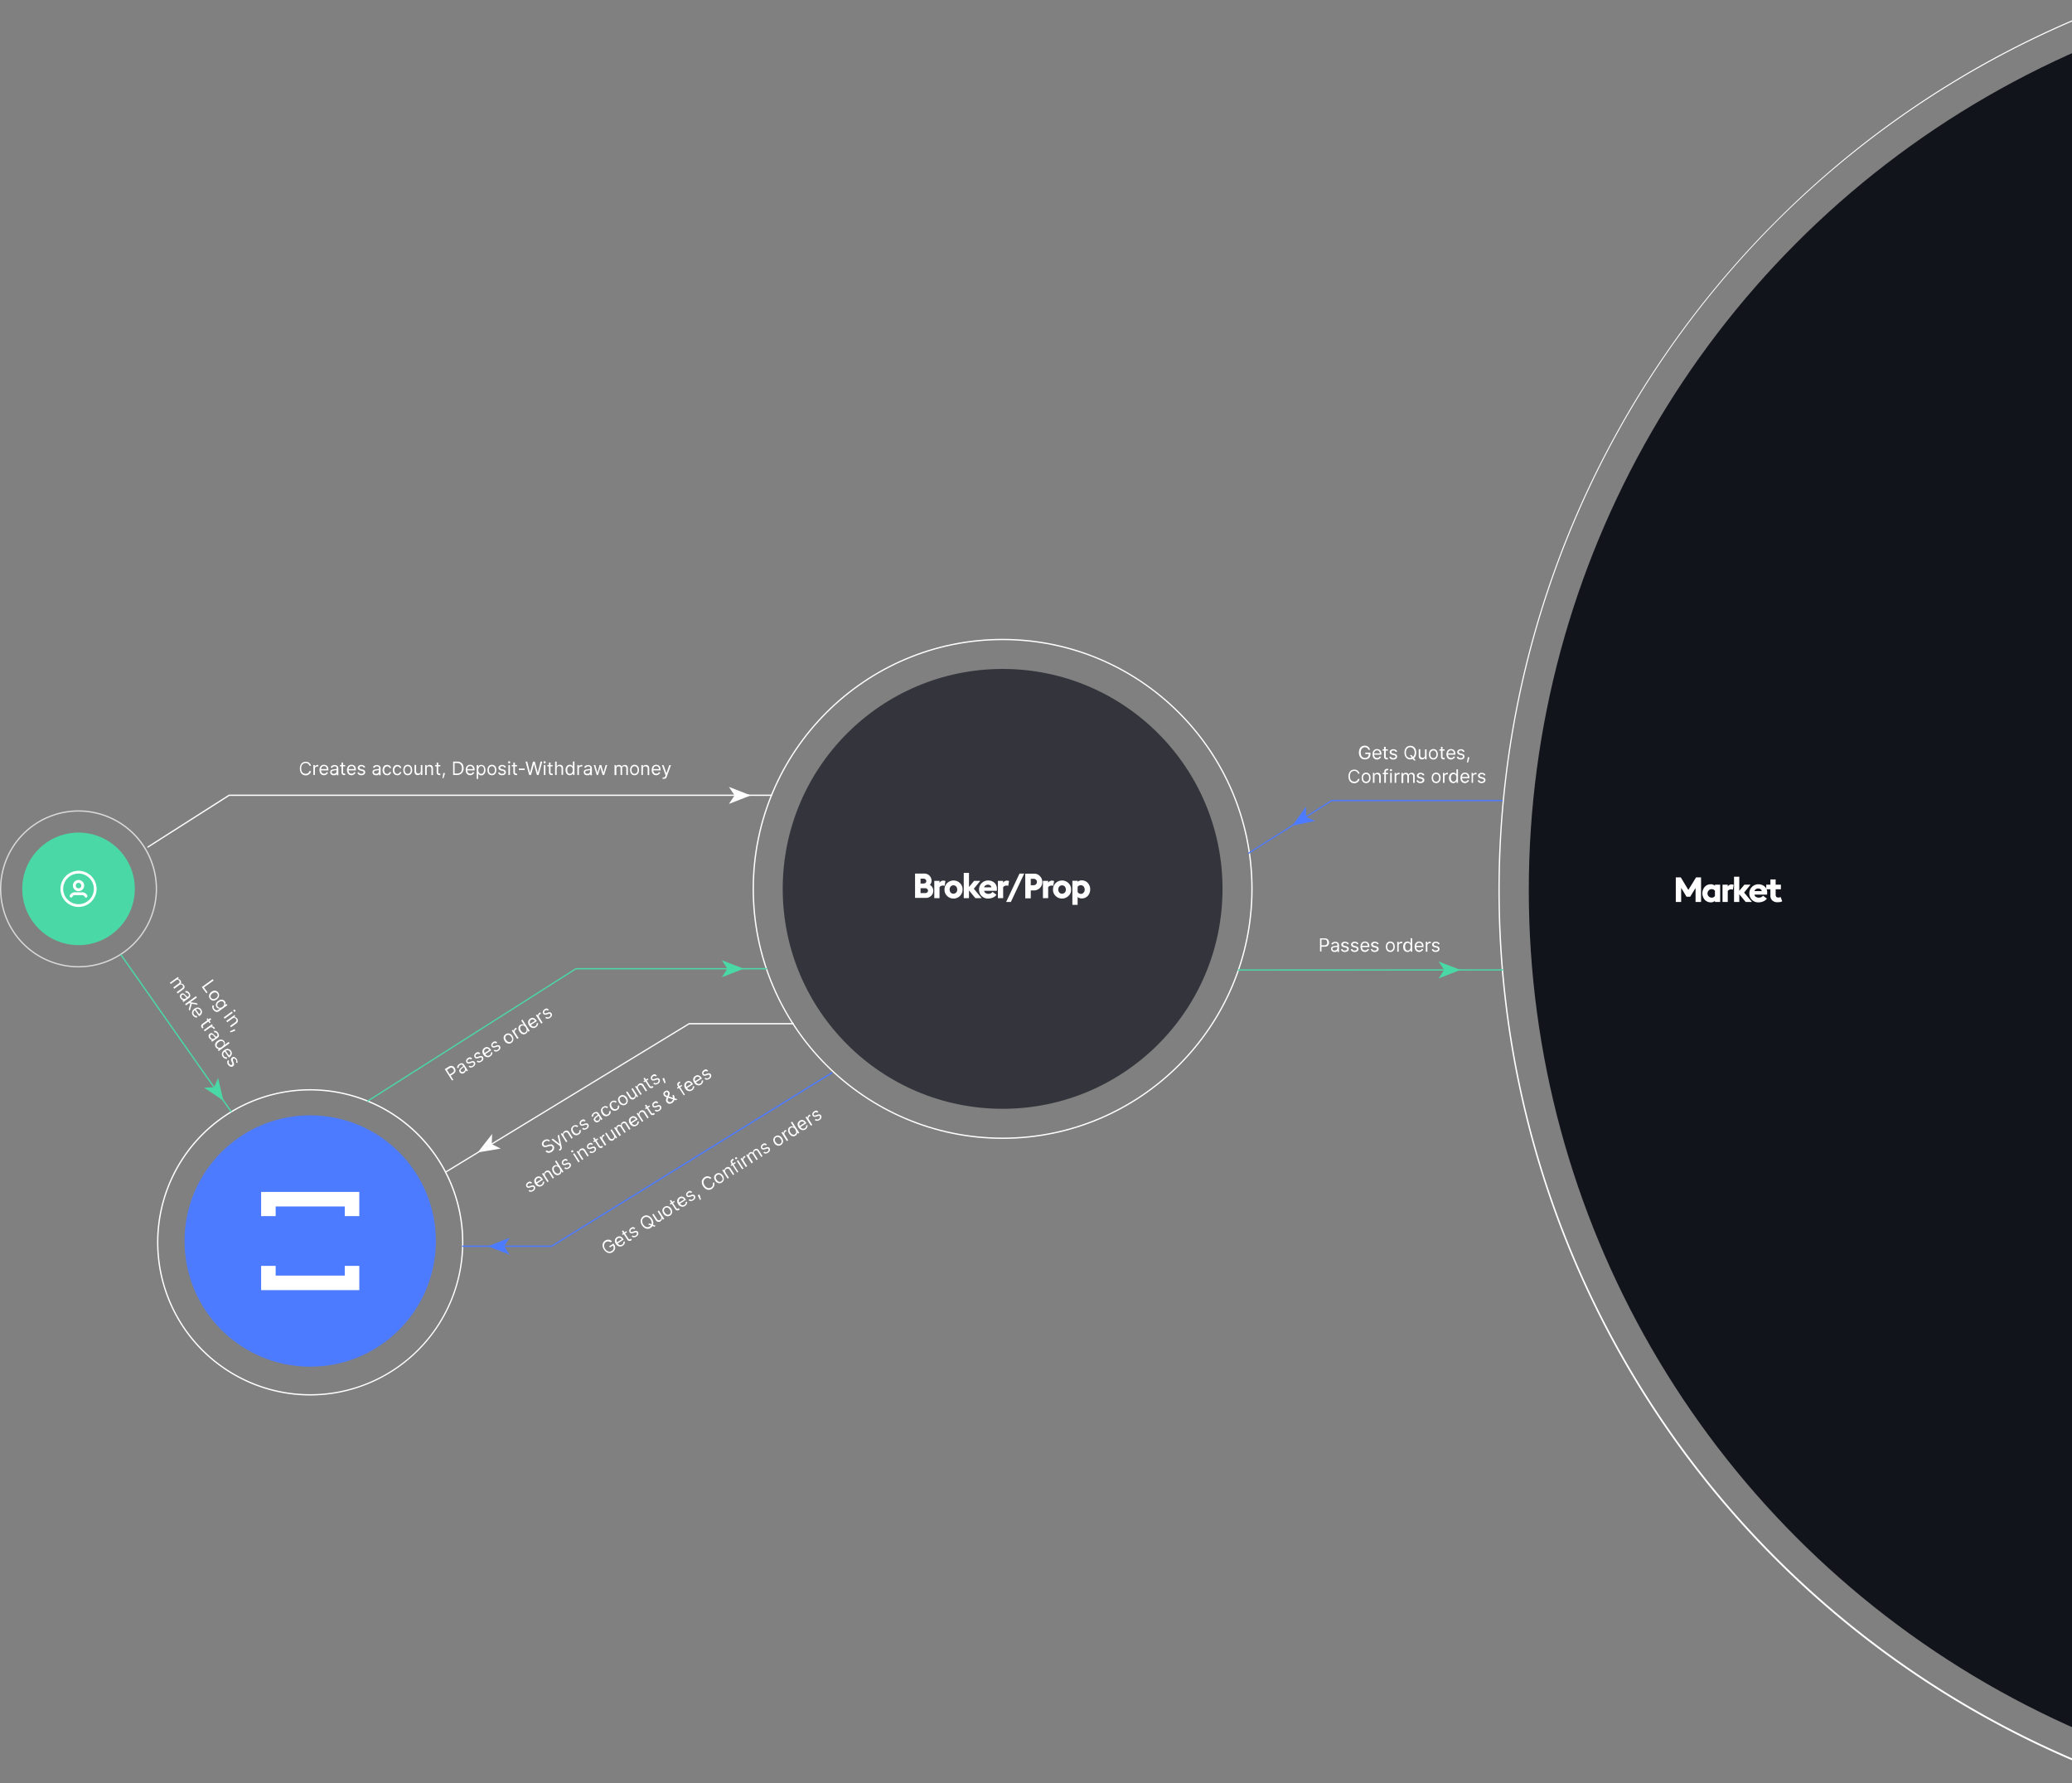 <svg xmlns="http://www.w3.org/2000/svg" xmlns:xlink="http://www.w3.org/1999/xlink" id="Layer_1" data-name="Layer 1" viewBox="0 0 1583 1362"><rect x="0" y="0" width="1583" height="1362" fill="#808080" stroke="none"/><defs><style>.cls-1{fill:none;}.cls-2{fill:#12141b;}.cls-3{fill:#4ad9a6;}.cls-4{fill:#34353c;}.cls-5{fill:#4d7bff;}.cls-6{fill:#fff;}.cls-7{fill:#d9d9d9;}.cls-8{clip-path:url(#clip-path);}</style><clipPath id="clip-path"><rect class="cls-1" x="199.5" y="910.5" width="75" height="75.1"></rect></clipPath></defs><circle class="cls-2" cx="1868" cy="680" r="700"></circle><circle class="cls-3" cx="60" cy="679" r="43"></circle><circle class="cls-4" cx="766" cy="679" r="168"></circle><circle class="cls-5" cx="237" cy="948" r="96"></circle><path class="cls-6" d="M237,1066A117,117,0,1,1,354,949,117.15,117.15,0,0,1,237,1066Zm0-233A116,116,0,1,0,353,949,116.08,116.08,0,0,0,237,833Z"></path><path class="cls-6" d="M113,647.5a.52.52,0,0,1-.4-.2.53.53,0,0,1,.2-.7L174.9,607H589.3a.5.5,0,0,1,0,1H175.2l-61.9,39.4A.37.37,0,0,1,113,647.5Z"></path><path class="cls-7" d="M60,739a60,60,0,1,1,60-60A60,60,0,0,1,60,739Zm0-119a59,59,0,1,0,59,59A59.11,59.11,0,0,0,60,620Z"></path><path class="cls-6" d="M766,870c-105.3,0-191-85.7-191-191s85.7-191,191-191,191,85.7,191,191S871.3,870,766,870Zm0-381c-104.8,0-190,85.2-190,190s85.2,190,190,190,190-85.2,190-190S870.8,489,766,489Z"></path><path class="cls-5" d="M421.6,952.5H353.5a.5.5,0,0,1,0-1h67.8L635.2,819.1a.51.51,0,0,1,.5.9Z"></path><path class="cls-3" d="M176.5,849.5a.52.52,0,0,1-.4-.2l-84-119.5a.5.5,0,0,1,.8-.6l84,119.5a.49.49,0,0,1-.1.7A.37.37,0,0,1,176.5,849.5Z"></path><path class="cls-3" d="M281,841.5a.52.52,0,0,1-.4-.2.53.53,0,0,1,.2-.7L439.9,739.5H585.5a.5.5,0,0,1,0,1H440.1L281.3,841.4A.37.37,0,0,1,281,841.5Z"></path><path class="cls-6" d="M341,895.5a.52.52,0,0,1-.4-.2.53.53,0,0,1,.2-.7L526.4,781.5H606a.5.5,0,0,1,0,1H526.6L341.3,895.4A.37.37,0,0,1,341,895.5Z"></path><path class="cls-5" d="M954,652.2a.52.52,0,0,1-.4-.2.53.53,0,0,1,.2-.7l63.6-40.3H1148a.5.5,0,0,1,0,1H1017.6l-63.4,40.1C954.2,652.2,954.1,652.2,954,652.2Z"></path><path class="cls-6" d="M1868,1403A722.73,722.73,0,0,1,1356.8,168.9,720.09,720.09,0,0,1,1586.6,14c89.1-37.9,183.8-57,281.4-57a722.73,722.73,0,0,1,511.2,1234.1A720.09,720.09,0,0,1,2149.4,1346C2060.3,1383.9,1965.6,1403,1868,1403Zm0-1445a721.73,721.73,0,0,0-510.5,1232.4A722,722,0,1,0,2149,14.7,718,718,0,0,0,1868-42Z"></path><path class="cls-6" d="M699.1,686.1V667.3h7.1a5.46,5.46,0,0,1,5.5,5.5,4.63,4.63,0,0,1-1.3,3.2,4.14,4.14,0,0,1,1.9,1.8,4.84,4.84,0,0,1,.7,2.6,5,5,0,0,1-1.6,3.9,5.58,5.58,0,0,1-4.1,1.6h-8.2Zm4.2-3.9H707a2.17,2.17,0,0,0,1.4-.5,1.76,1.76,0,0,0,.6-1.3,1.61,1.61,0,0,0-.6-1.3,1.82,1.82,0,0,0-1.4-.6h-3.7Zm0-7.3h2.4a2.17,2.17,0,0,0,1.4-.5,1.76,1.76,0,0,0,.6-1.3,1.61,1.61,0,0,0-.6-1.3,1.82,1.82,0,0,0-1.4-.6h-2.4Zm10.5,11.2V672.9h4v1.5a2.54,2.54,0,0,1,1.1-1.2,3.45,3.45,0,0,1,1.8-.5,4.15,4.15,0,0,1,1.6.3l-.6,3.7a2,2,0,0,0-1.1-.2,3.11,3.11,0,0,0-2.8,1.2v8.4Zm19.6-1.7a7,7,0,0,1-4.9,2,6.8,6.8,0,0,1-4.9-2,6.42,6.42,0,0,1-2-4.9,6.8,6.8,0,0,1,2-4.9,7,7,0,0,1,4.9-2,6.8,6.8,0,0,1,4.9,2,6.42,6.42,0,0,1,2,4.9A6.8,6.8,0,0,1,733.4,684.4Zm-7.1-2.6a2.9,2.9,0,0,0,4.2,0,3,3,0,0,0,.8-2.3,3.37,3.37,0,0,0-.8-2.3,2.58,2.58,0,0,0-2.1-.9,2.72,2.72,0,0,0-2.1.9,3.71,3.71,0,0,0,0,4.6Zm18.9,4.3-4.9-5.9v5.9h-4V666.8h4v10.8l3.9-4.7h4.7l-4.9,6,6,7.2Zm9.8.3a6.78,6.78,0,0,1-5-1.9,6.7,6.7,0,0,1-2-5,6.63,6.63,0,0,1,2-4.9,6.86,6.86,0,0,1,5-2,7,7,0,0,1,4.7,1.7,5.91,5.91,0,0,1,1.9,4.8,6.15,6.15,0,0,1-.1,1.4h-9.6a2.26,2.26,0,0,0,1.1,1.7,3.7,3.7,0,0,0,2.1.6,3.81,3.81,0,0,0,1.9-.4,3.61,3.61,0,0,0,1.3-1.1l3,2.2a6.07,6.07,0,0,1-2.6,2.1A9.46,9.46,0,0,1,755,686.4Zm-3.1-8.6h5.6a2.68,2.68,0,0,0-1-1.5,3.37,3.37,0,0,0-1.7-.5,3.45,3.45,0,0,0-1.8.5A2.17,2.17,0,0,0,751.9,677.8Zm10.5,8.3V672.9h4v1.5a2.54,2.54,0,0,1,1.1-1.2,3.45,3.45,0,0,1,1.8-.5,4.15,4.15,0,0,1,1.6.3l-.6,3.7a2,2,0,0,0-1.1-.2,3.11,3.11,0,0,0-2.8,1.2v8.4Zm6.3,2.9,10.2-21.7h3.6L772.3,689Zm25.7-19.8a6,6,0,0,1,1.9,4.6,6.19,6.19,0,0,1-1.9,4.6,6.57,6.57,0,0,1-4.7,1.8h-2.2v6h-4.2V667.4h6.4A5.71,5.71,0,0,1,794.4,669.2Zm-2.2,4.5a2.06,2.06,0,0,0-.7-1.7,2.49,2.49,0,0,0-1.9-.7h-2.1v4.9h2.1a2.64,2.64,0,0,0,1.9-.7A2.41,2.41,0,0,0,792.2,673.7Zm4.6,12.4V672.9h4v1.5a2.54,2.54,0,0,1,1.1-1.2,3.45,3.45,0,0,1,1.8-.5,4.15,4.15,0,0,1,1.6.3l-.6,3.7a2,2,0,0,0-1.1-.2,3.11,3.11,0,0,0-2.8,1.2v8.4Zm19.5-1.7a7,7,0,0,1-4.9,2,6.8,6.8,0,0,1-4.9-2,6.42,6.42,0,0,1-2-4.9,6.8,6.8,0,0,1,2-4.9,7,7,0,0,1,4.9-2,6.8,6.8,0,0,1,4.9,2,6.42,6.42,0,0,1,2,4.9A6.08,6.08,0,0,1,816.3,684.4Zm-7-2.6a2.9,2.9,0,0,0,4.2,0,3,3,0,0,0,.8-2.3,3.37,3.37,0,0,0-.8-2.3,2.9,2.9,0,0,0-4.2,0,3.71,3.71,0,0,0,0,4.6Zm10,9.4V672.8h4v.8a4.69,4.69,0,0,1,3.1-1.1,6.19,6.19,0,0,1,4.7,2,7.06,7.06,0,0,1,1.8,4.9,7.24,7.24,0,0,1-1.8,4.9,6.19,6.19,0,0,1-4.7,2,4.5,4.5,0,0,1-3.1-1.1v6Zm6.5-8.4a2.39,2.39,0,0,0,2.1-1,3.09,3.09,0,0,0,.8-2.3,3.57,3.57,0,0,0-.8-2.3,2.81,2.81,0,0,0-2.1-1,3,3,0,0,0-2.5,1.2v4A2.85,2.85,0,0,0,825.8,682.8Z"></path><path class="cls-6" d="M1280.3,689V670.2h3.8l5.8,9.6,5.9-9.6h3.8V689h-4.2V678.3l-4.1,6.7h-2.8l-4.1-6.8V689Zm26.8.3a6.19,6.19,0,0,1-4.7-2,7.57,7.57,0,0,1,0-9.8,5.86,5.86,0,0,1,4.7-2,4.5,4.5,0,0,1,3.1,1.1v-.8h4V689h-4v-.8A4.5,4.5,0,0,1,1307.1,689.3Zm.6-3.6a2.88,2.88,0,0,0,2.5-1.3v-4a3.17,3.17,0,0,0-2.5-1.2,2.7,2.7,0,0,0-2.2,1,3.2,3.2,0,0,0,2.2,5.5Zm8.3,3.3V675.8h4v1.5a2.54,2.54,0,0,1,1.1-1.2,3.45,3.45,0,0,1,1.8-.5,4.15,4.15,0,0,1,1.6.3l-.6,3.7a2,2,0,0,0-1.1-.2,3.11,3.11,0,0,0-2.8,1.2V689Zm17.7,0-4.9-5.9V689h-4V669.7h4v10.8l3.9-4.7h4.7l-4.9,6,6,7.2Zm9.8.3a6.78,6.78,0,0,1-5-1.9,6.7,6.7,0,0,1-2-5,6.63,6.63,0,0,1,2-4.9,6.86,6.86,0,0,1,5-2,7.14,7.14,0,0,1,4.7,1.7,5.91,5.91,0,0,1,1.9,4.8,6.15,6.15,0,0,1-.1,1.4h-9.6a2.26,2.26,0,0,0,1.1,1.7,4.5,4.5,0,0,0,4.1.2,3.61,3.61,0,0,0,1.3-1.1l3,2.2a6.07,6.07,0,0,1-2.6,2.1A9.57,9.57,0,0,1,1343.5,689.3Zm-3.1-8.6h5.6a2.68,2.68,0,0,0-1-1.5,3.37,3.37,0,0,0-1.7-.5,3.45,3.45,0,0,0-1.8.5A2.7,2.7,0,0,0,1340.4,680.7Zm17.6,8.5a5.58,5.58,0,0,1-3.9-1.3,4.54,4.54,0,0,1-1.5-3.7v-4.9h-3.2v-3.5h3.2v-4h4v4h4v3.5h-4v4.1a2.65,2.65,0,0,0,.5,1.7,2.07,2.07,0,0,0,1.5.5,3.42,3.42,0,0,0,1.8-.4l1.2,3.3a6.77,6.77,0,0,1-1.6.6C1359.3,689.1,1358.6,689.2,1358,689.2Z"></path><path class="cls-6" d="M60,692.8A13.8,13.8,0,1,1,73.8,679,13.83,13.83,0,0,1,60,692.8Zm0-25.5A11.7,11.7,0,1,0,71.7,679,11.71,11.71,0,0,0,60,667.3Z"></path><path class="cls-6" d="M65.7,685.7a1.2,1.2,0,0,1-1-.7,1.79,1.79,0,0,0-.5-.7,2.11,2.11,0,0,0-1.3-.5H57.1a1.9,1.9,0,0,0-1.3.5,1.79,1.79,0,0,0-.5.7,1.08,1.08,0,0,1-2-.8,4,4,0,0,1,1-1.5,4.11,4.11,0,0,1,2.8-1.1h5.8a4.3,4.3,0,0,1,2.8,1.1,4,4,0,0,1,1,1.5,1.16,1.16,0,0,1-.6,1.4A.76.76,0,0,1,65.7,685.7Z"></path><path class="cls-6" d="M60,680.8a4.33,4.33,0,0,1-4.3-4.3,4.3,4.3,0,0,1,8.6,0A4.33,4.33,0,0,1,60,680.8Zm0-6.4a2.11,2.11,0,0,0-2.1,2.1,2.1,2.1,0,0,0,4.2,0A2.11,2.11,0,0,0,60,674.4Z"></path><path class="cls-6" d="M237.6,585h-1.2a1.88,1.88,0,0,0-.4-.9,2.34,2.34,0,0,0-.7-.7,2.47,2.47,0,0,0-.9-.4,3.08,3.08,0,0,0-1-.1,3.37,3.37,0,0,0-1.7.5,3.33,3.33,0,0,0-1.2,1.4,6.25,6.25,0,0,0,0,4.4,3.33,3.33,0,0,0,1.2,1.4,3.63,3.63,0,0,0,2.7.4,3.55,3.55,0,0,0,.9-.4,2.34,2.34,0,0,0,.7-.7,3.55,3.55,0,0,0,.4-.9h1.2a5.78,5.78,0,0,1-.5,1.4,2.93,2.93,0,0,1-.9,1,7.46,7.46,0,0,1-1.2.7,3.4,3.4,0,0,1-1.4.2,4.38,4.38,0,0,1-2.3-.6,4,4,0,0,1-1.6-1.8,6.83,6.83,0,0,1,0-5.6,4,4,0,0,1,1.6-1.8,4.38,4.38,0,0,1,2.3-.6,5.9,5.9,0,0,1,1.4.2,2.4,2.4,0,0,1,1.2.7,2.84,2.84,0,0,1,.9,1A2.7,2.7,0,0,1,237.6,585Zm1.8,7v-7.6h1.1v1.2h.1a1.42,1.42,0,0,1,.8-.9,2.84,2.84,0,0,1,1.2-.4h.6v1.2h-.7a3,3,0,0,0-1,.2,4.35,4.35,0,0,0-.7.6,1.49,1.49,0,0,0-.2.9V592Zm8.2.2a3.83,3.83,0,0,1-1.9-.5,3.33,3.33,0,0,1-1.2-1.4,5.71,5.71,0,0,1,0-4.2,3.33,3.33,0,0,1,1.2-1.4,3.45,3.45,0,0,1,1.8-.5,5,5,0,0,1,1.2.2,3,3,0,0,1,1.1.6,3.6,3.6,0,0,1,.8,1.2,4.84,4.84,0,0,1,.3,1.8v.5H245v-1h4.7a2.66,2.66,0,0,0-.3-1.2,2.7,2.7,0,0,0-.7-.8,2,2,0,0,0-1.1-.3,2.13,2.13,0,0,0-1.2.3,2.36,2.36,0,0,0-.8.9,2.66,2.66,0,0,0-.3,1.2v.7a3.34,3.34,0,0,0,.3,1.5,2.36,2.36,0,0,0,.8.9,2.66,2.66,0,0,0,1.2.3,2,2,0,0,0,.8-.1,1.53,1.53,0,0,0,1.1-1.1l1.1.3a2.07,2.07,0,0,1-.6,1,3.59,3.59,0,0,1-1,.7A2.3,2.3,0,0,1,247.6,592.2Zm7.2,0a2.77,2.77,0,0,1-1.3-.3,2.36,2.36,0,0,1-.9-.8,2.77,2.77,0,0,1-.3-1.3,2,2,0,0,1,.3-1.1,1.34,1.34,0,0,1,.7-.6,1.69,1.69,0,0,1,1-.3c.4-.1.7-.1,1.1-.2a4.91,4.91,0,0,1,1.1-.1.85.85,0,0,0,.6-.2.52.52,0,0,0,.2-.4h0a1.25,1.25,0,0,0-.4-1.1,1.59,1.59,0,0,0-1.2-.4,1.7,1.7,0,0,0-1.3.4,2.7,2.7,0,0,0-.7.8l-1.1-.4a3.13,3.13,0,0,1,.8-1.1,2.22,2.22,0,0,1,1.1-.5,5,5,0,0,1,1.2-.2,2.49,2.49,0,0,1,.8.1,3.55,3.55,0,0,1,.9.4,2,2,0,0,1,.8.8,3.06,3.06,0,0,1,.3,1.5v5h-1.2v-1h-.1a1.76,1.76,0,0,1-.4.5,1.79,1.79,0,0,1-.7.5A5.63,5.63,0,0,0,254.8,592.2Zm.2-1.1a2.13,2.13,0,0,0,1.2-.3,1.58,1.58,0,0,0,.7-.7,1.49,1.49,0,0,0,.2-.9v-1.1c-.1.1-.2.1-.3.2s-.4.1-.6.1-.4.1-.6.1a.75.75,0,0,0-.5.1,2.92,2.92,0,0,0-.9.2.92.92,0,0,0-.6.4.84.84,0,0,0-.2.7,1.05,1.05,0,0,0,.5.9A1.61,1.61,0,0,0,255,591.1Zm8.7-6.7v1h-4v-1Zm-2.8-1.9h1.2v7.3c0,.3,0,.6.1.7s.2.3.4.3a.9.9,0,0,0,.5.1h.5l.2,1.1c-.1,0-.2.1-.3.1H263a3.55,3.55,0,0,1-1-.2,1.78,1.78,0,0,1-.8-.7,2,2,0,0,1-.3-1.1v-7.6Zm7.7,9.7a3.83,3.83,0,0,1-1.9-.5,3.33,3.33,0,0,1-1.2-1.4,5.71,5.71,0,0,1,0-4.2,3.33,3.33,0,0,1,1.2-1.4,3.45,3.45,0,0,1,1.8-.5,5,5,0,0,1,1.2.2,3,3,0,0,1,1.1.6,3.6,3.6,0,0,1,.8,1.2,4.84,4.84,0,0,1,.3,1.8v.5H266v-1h4.7a2.66,2.66,0,0,0-.3-1.2,2.7,2.7,0,0,0-.7-.8,2,2,0,0,0-1.1-.3,2.13,2.13,0,0,0-1.2.3,2.36,2.36,0,0,0-.8.9,2.66,2.66,0,0,0-.3,1.2v.7a3.34,3.34,0,0,0,.3,1.5,2.36,2.36,0,0,0,.8.9,2.66,2.66,0,0,0,1.2.3,2,2,0,0,0,.8-.1,1.53,1.53,0,0,0,1.1-1.1l1.1.3a2.07,2.07,0,0,1-.6,1,3.59,3.59,0,0,1-1,.7A2.12,2.12,0,0,1,268.6,592.2Zm10.4-6.1-1.1.3c-.1-.2-.2-.3-.3-.5a1,1,0,0,0-.5-.4,1.88,1.88,0,0,0-.8-.2,2.13,2.13,0,0,0-1.2.3,1,1,0,0,0-.5.8.91.91,0,0,0,.3.7,1.88,1.88,0,0,0,1,.4l1.1.3a2.68,2.68,0,0,1,1.5.8,1.9,1.9,0,0,1,.5,1.3,1.92,1.92,0,0,1-.4,1.2,2.72,2.72,0,0,1-1,.8,3.81,3.81,0,0,1-1.6.3,3.56,3.56,0,0,1-1.9-.5,2.38,2.38,0,0,1-1-1.5l1.1-.3a1.46,1.46,0,0,0,.6.9,2.13,2.13,0,0,0,1.2.3,2.5,2.5,0,0,0,1.3-.3,1,1,0,0,0,.5-.8.91.91,0,0,0-.3-.7,1.88,1.88,0,0,0-.9-.4l-1.3-.3a2.68,2.68,0,0,1-1.5-.8,2.11,2.11,0,0,1-.5-1.3,1.5,1.5,0,0,1,.4-1.1,2.72,2.72,0,0,1,1-.8,3.46,3.46,0,0,1,3.2.2A2,2,0,0,1,279,586.1Zm8.1,6.1a2.77,2.77,0,0,1-1.3-.3,2.36,2.36,0,0,1-.9-.8,2.77,2.77,0,0,1-.3-1.3,2,2,0,0,1,.3-1.1,1.34,1.34,0,0,1,.7-.6,1.69,1.69,0,0,1,1-.3c.4-.1.7-.1,1.1-.2a4.91,4.91,0,0,1,1.1-.1.85.85,0,0,0,.6-.2.52.52,0,0,0,.2-.4h0a1.25,1.25,0,0,0-.4-1.1,1.59,1.59,0,0,0-1.2-.4,1.7,1.7,0,0,0-1.3.4,5,5,0,0,0-.7.8l-1.1-.4a3.13,3.13,0,0,1,.8-1.1,2.22,2.22,0,0,1,1.1-.5,5,5,0,0,1,1.2-.2,2.49,2.49,0,0,1,.8.1,3.55,3.55,0,0,1,.9.4,2,2,0,0,1,.8.8,3.06,3.06,0,0,1,.3,1.5v5h-1.2v-1h-.1a1.76,1.76,0,0,1-.4.5,1.79,1.79,0,0,1-.7.5A5.63,5.63,0,0,0,287.1,592.2Zm.2-1.1a2.13,2.13,0,0,0,1.2-.3,1.58,1.58,0,0,0,.7-.7,1.49,1.49,0,0,0,.2-.9v-1.1c-.1.1-.2.1-.3.2s-.4.1-.6.1-.4.1-.6.1a.75.75,0,0,0-.5.1,2.92,2.92,0,0,0-.9.2.92.92,0,0,0-.6.4.84.84,0,0,0-.2.7,1.05,1.05,0,0,0,.5.9A1.61,1.61,0,0,0,287.3,591.1Zm8.5,1.1a4.14,4.14,0,0,1-1.9-.5,3.33,3.33,0,0,1-1.2-1.4,4.48,4.48,0,0,1-.4-2,4.64,4.64,0,0,1,.4-2.1,3.33,3.33,0,0,1,1.2-1.4,3.45,3.45,0,0,1,1.8-.5,4,4,0,0,1,1.5.3,4.44,4.44,0,0,1,1.1.8,3,3,0,0,1,.5,1.3h-1.2a1.8,1.8,0,0,0-.6-.9,2,2,0,0,0-2.4,0,2.72,2.72,0,0,0-.8,1,3.9,3.9,0,0,0,0,3,2.72,2.72,0,0,0,.8,1,2.14,2.14,0,0,0,1.2.4,1.88,1.88,0,0,0,.8-.2,1.47,1.47,0,0,0,.6-.5,1.61,1.61,0,0,0,.4-.7h1.2a2.2,2.2,0,0,1-.5,1.2,4.3,4.3,0,0,1-1,.9A3.34,3.34,0,0,1,295.8,592.2Zm7.8,0a4.14,4.14,0,0,1-1.9-.5,3.33,3.33,0,0,1-1.2-1.4,4.48,4.48,0,0,1-.4-2,4.64,4.64,0,0,1,.4-2.1,3.33,3.33,0,0,1,1.2-1.4,3.45,3.45,0,0,1,1.8-.5,4,4,0,0,1,1.5.3,4.44,4.44,0,0,1,1.1.8,3,3,0,0,1,.5,1.3h-1.2a1.8,1.8,0,0,0-.6-.9,2,2,0,0,0-2.4,0,2.72,2.72,0,0,0-.8,1,3.9,3.9,0,0,0,0,3,2.72,2.72,0,0,0,.8,1,2.14,2.14,0,0,0,1.2.4,1.88,1.88,0,0,0,.8-.2,1.47,1.47,0,0,0,.6-.5,1.61,1.61,0,0,0,.4-.7h1.2a2.2,2.2,0,0,1-.5,1.2,4.3,4.3,0,0,1-1,.9A3.34,3.34,0,0,1,303.6,592.2Zm7.9,0a3.45,3.45,0,0,1-1.8-.5,3.33,3.33,0,0,1-1.2-1.4,5.71,5.71,0,0,1,0-4.2,3.33,3.33,0,0,1,1.2-1.4,3.49,3.49,0,0,1,3.6,0,3.33,3.33,0,0,1,1.2,1.4,5.71,5.71,0,0,1,0,4.2,4.07,4.07,0,0,1-1.2,1.4A3.45,3.45,0,0,1,311.5,592.2Zm0-1.1a1.84,1.84,0,0,0,1.3-.4,3.13,3.13,0,0,0,.8-1.1,3.18,3.18,0,0,0,.2-1.4,5.9,5.9,0,0,0-.2-1.4,2.84,2.84,0,0,0-.8-1.1,2.31,2.31,0,0,0-2.6,0,3.13,3.13,0,0,0-.8,1.1,3.18,3.18,0,0,0-.2,1.4,5.9,5.9,0,0,0,.2,1.4,2.84,2.84,0,0,0,.8,1.1A1.7,1.7,0,0,0,311.5,591.1Zm10-2.2v-4.5h1.2V592h-1.2v-1.3h-.1a3.92,3.92,0,0,1-.8,1,2.3,2.3,0,0,1-1.4.4,2.77,2.77,0,0,1-1.3-.3,1.79,1.79,0,0,1-.9-1,3.81,3.81,0,0,1-.3-1.6v-4.9h1.2v4.8a1.73,1.73,0,0,0,.5,1.3,1.66,1.66,0,0,0,1.2.5,2.92,2.92,0,0,0,.9-.2,1.78,1.78,0,0,0,.8-.7A3.09,3.09,0,0,0,321.5,588.9Zm4.5-1.5V592h-1.2v-7.6h1.1v1.2h.1a2.36,2.36,0,0,1,.8-.9,2.89,2.89,0,0,1,1.4-.4,3.19,3.19,0,0,1,1.4.3,1.79,1.79,0,0,1,.9,1,3.81,3.81,0,0,1,.3,1.6v4.9h-1.2v-4.8a2,2,0,0,0-.5-1.4,1.73,1.73,0,0,0-1.3-.5,3,3,0,0,0-1,.2,2.34,2.34,0,0,0-.7.7C326.1,586.6,326,587,326,587.4Zm10.4-3v1h-4v-1Zm-2.8-1.9h1.2v7.3c0,.3,0,.6.1.7s.2.3.4.3a.9.9,0,0,0,.5.1h.5l.2,1.1c-.1,0-.2.1-.3.1h-.5a3.55,3.55,0,0,1-1-.2,1.78,1.78,0,0,1-.8-.7,2,2,0,0,1-.3-1.1v-7.6Zm6.3,8.1-.1.5a5.27,5.27,0,0,1-.3,1.2,5.64,5.64,0,0,1-.4,1.2,4.65,4.65,0,0,1-.3.9H338a3.09,3.09,0,0,1,.2-.8c.1-.3.1-.7.2-1.2s.1-.9.2-1.3l.1-.6h1.2Zm9.4,1.4h-3.1V581.8h3.3a4.87,4.87,0,0,1,2.5.6,4.36,4.36,0,0,1,1.6,1.7,6,6,0,0,1,.6,2.7,5.4,5.4,0,0,1-.6,2.7,4.21,4.21,0,0,1-1.7,1.8A4.41,4.41,0,0,1,349.3,592Zm-1.9-1.1h1.8a4.65,4.65,0,0,0,2.1-.5,2.36,2.36,0,0,0,1.2-1.4,5.71,5.71,0,0,0,0-4.2,3.33,3.33,0,0,0-1.2-1.4,3.94,3.94,0,0,0-2-.5h-2v8Zm11.9,1.3a3.83,3.83,0,0,1-1.9-.5,3.33,3.33,0,0,1-1.2-1.4,5.71,5.71,0,0,1,0-4.2,3.33,3.33,0,0,1,1.2-1.4,3.45,3.45,0,0,1,1.8-.5,5,5,0,0,1,1.2.2,3,3,0,0,1,1.1.6,3.6,3.6,0,0,1,.8,1.2,4.84,4.84,0,0,1,.3,1.8v.5h-5.9v-1h4.7a2.66,2.66,0,0,0-.3-1.2,2.7,2.7,0,0,0-.7-.8,2,2,0,0,0-1.1-.3,2.13,2.13,0,0,0-1.2.3,2.36,2.36,0,0,0-.8.9,2.66,2.66,0,0,0-.3,1.2v.7a3.34,3.34,0,0,0,.3,1.5,2.36,2.36,0,0,0,.8.9,2.66,2.66,0,0,0,1.2.3,2,2,0,0,0,.8-.1,1.53,1.53,0,0,0,1.1-1.1l1.1.3a2.07,2.07,0,0,1-.6,1,3.59,3.59,0,0,1-1,.7A2.5,2.5,0,0,1,359.3,592.2Zm4.9,2.7V584.4h1.1v1.2h.1c.1-.1.2-.3.4-.5a4.35,4.35,0,0,1,.7-.6,2.17,2.17,0,0,1,1.2-.2,3.37,3.37,0,0,1,1.7.5,2.59,2.59,0,0,1,1.1,1.4,5.71,5.71,0,0,1,0,4.2,5.26,5.26,0,0,1-1.1,1.4,3.1,3.1,0,0,1-1.7.5,3.73,3.73,0,0,1-1.2-.2,4.35,4.35,0,0,1-.7-.6c-.2-.2-.3-.4-.4-.5h-.1v4h-1.1Zm1.2-6.7a3.34,3.34,0,0,0,.3,1.5,2.55,2.55,0,0,0,.7,1,2.14,2.14,0,0,0,1.2.4,1.59,1.59,0,0,0,1.2-.4,2.1,2.1,0,0,0,.7-1.1,3.34,3.34,0,0,0,.3-1.5,7.72,7.72,0,0,0-.2-1.5,2.55,2.55,0,0,0-.7-1,2,2,0,0,0-2.4,0,1.83,1.83,0,0,0-.7,1A2.28,2.28,0,0,0,365.4,588.2Zm10.4,4a3.45,3.45,0,0,1-1.8-.5,3.33,3.33,0,0,1-1.2-1.4,5.71,5.71,0,0,1,0-4.2,3.33,3.33,0,0,1,1.2-1.4,3.49,3.49,0,0,1,3.6,0,3.33,3.33,0,0,1,1.2,1.4,5.71,5.71,0,0,1,0,4.2,4.07,4.07,0,0,1-1.2,1.4A3.45,3.45,0,0,1,375.8,592.2Zm0-1.1a1.84,1.84,0,0,0,1.3-.4,3.13,3.13,0,0,0,.8-1.1,3.18,3.18,0,0,0,.2-1.4,5.9,5.9,0,0,0-.2-1.4,2.84,2.84,0,0,0-.8-1.1,2.31,2.31,0,0,0-2.6,0,3.13,3.13,0,0,0-.8,1.1,3.18,3.18,0,0,0-.2,1.4,5.9,5.9,0,0,0,.2,1.4,2.84,2.84,0,0,0,.8,1.1A2,2,0,0,0,375.8,591.1Zm10.7-5-1.1.3c-.1-.2-.2-.3-.3-.5a1,1,0,0,0-.5-.4,1.88,1.88,0,0,0-.8-.2,2.13,2.13,0,0,0-1.2.3,1,1,0,0,0-.5.8.91.91,0,0,0,.3.7,1.88,1.88,0,0,0,1,.4l1.1.3a2.68,2.68,0,0,1,1.5.8,1.9,1.9,0,0,1,.5,1.3,1.92,1.92,0,0,1-.4,1.2,2.72,2.72,0,0,1-1,.8,3.81,3.81,0,0,1-1.6.3,3.56,3.56,0,0,1-1.9-.5,2.38,2.38,0,0,1-1-1.5l1.1-.3a1.46,1.46,0,0,0,.6.9,2.13,2.13,0,0,0,1.2.3,2.5,2.5,0,0,0,1.3-.3,1,1,0,0,0,.5-.8.91.91,0,0,0-.3-.7,1.88,1.88,0,0,0-.9-.4l-1.3-.3a2.68,2.68,0,0,1-1.5-.8,2.11,2.11,0,0,1-.5-1.3,1.5,1.5,0,0,1,.4-1.1,2.72,2.72,0,0,1,1-.8,3.46,3.46,0,0,1,3.2.2A2,2,0,0,1,386.5,586.1Zm1.9,5.9v-7.6h1.2V592Zm.6-8.9a1.42,1.42,0,0,1-.6-.2c-.2-.2-.2-.3-.2-.6a1.42,1.42,0,0,1,.2-.6.73.73,0,0,1,.6-.2,1.42,1.42,0,0,1,.6.2c.2.2.2.3.2.6a.71.71,0,0,1-.8.8Zm6,1.3v1h-4v-1Zm-2.8-1.9h1.2v7.3c0,.3,0,.6.1.7s.2.3.4.3a.9.9,0,0,0,.5.1h.5l.2,1.1c-.1,0-.2.1-.3.1h-.5a3.55,3.55,0,0,1-1-.2,1.78,1.78,0,0,1-.8-.7,2,2,0,0,1-.3-1.1v-7.6Zm8.7,4.6v1.1h-4.5v-1.1Zm3.4,4.9-2.8-10.2h1.3l2.1,8.3h.1l2.2-8.3h1.4l2.2,8.3h.1l2.1-8.3h1.3L411.5,592h-1.3l-2.2-8.1h-.1l-2.2,8.1Zm11.2,0v-7.6h1.2V592Zm.6-8.9a1.42,1.42,0,0,1-.6-.2c-.2-.2-.2-.3-.2-.6a1.42,1.42,0,0,1,.2-.6.73.73,0,0,1,.6-.2,1.42,1.42,0,0,1,.6.2c.2.2.2.3.2.6a1.42,1.42,0,0,1-.2.6A.85.85,0,0,1,416.1,583.1Zm6.1,1.3v1h-4v-1Zm-2.8-1.9h1.2v7.3c0,.3,0,.6.1.7s.2.3.4.3a.9.9,0,0,0,.5.1h.5l.2,1.1c-.1,0-.2.1-.3.1h-.5a3.55,3.55,0,0,1-1-.2,1.78,1.78,0,0,1-.8-.7,2,2,0,0,1-.3-1.1v-7.6Zm5.9,4.9V592h-1.2V581.8h1.2v3.7h.1a1.76,1.76,0,0,1,.8-.9,2.89,2.89,0,0,1,1.4-.4,3.19,3.19,0,0,1,1.4.3,2,2,0,0,1,.9.9,3.81,3.81,0,0,1,.3,1.6v4.9H429v-4.8a2,2,0,0,0-.5-1.4,1.73,1.73,0,0,0-1.3-.5,3,3,0,0,0-1,.2,2.34,2.34,0,0,0-.7.7A6.88,6.88,0,0,0,425.3,587.4Zm10,4.8a3.37,3.37,0,0,1-1.7-.5,2.59,2.59,0,0,1-1.1-1.4,5.71,5.71,0,0,1,0-4.2,5.26,5.26,0,0,1,1.1-1.4,3.37,3.37,0,0,1,1.7-.5,3.73,3.73,0,0,1,1.2.2,2,2,0,0,1,.7.6c.2.2.3.4.4.5h.1v-3.8h1.2V592h-1.1v-1.2h-.1c-.1.1-.2.3-.4.5a4.35,4.35,0,0,1-.7.6A2.77,2.77,0,0,1,435.3,592.2Zm.1-1.1a1.59,1.59,0,0,0,1.2-.4,1.83,1.83,0,0,0,.7-1,3.34,3.34,0,0,0,.3-1.5,6.05,6.05,0,0,0-.2-1.5,2.55,2.55,0,0,0-.7-1,2.14,2.14,0,0,0-1.2-.4,1.59,1.59,0,0,0-1.2.4,2.29,2.29,0,0,0-.7,1,3.42,3.42,0,0,0-.2,1.5,7.72,7.72,0,0,0,.2,1.5,4.13,4.13,0,0,0,.7,1.1A1.61,1.61,0,0,0,435.4,591.1Zm5.7.9v-7.6h1.1v1.2h.1a1.42,1.42,0,0,1,.8-.9,2.84,2.84,0,0,1,1.2-.4h.6v1.2h-.7a3,3,0,0,0-1,.2,4.35,4.35,0,0,0-.7.6,1.49,1.49,0,0,0-.2.9V592Zm7.4.2a2.77,2.77,0,0,1-1.3-.3,2.36,2.36,0,0,1-.9-.8,2.77,2.77,0,0,1-.3-1.3,2,2,0,0,1,.3-1.1,1.34,1.34,0,0,1,.7-.6,2.93,2.93,0,0,1,1-.3c.4-.1.7-.1,1.1-.2a4.91,4.91,0,0,1,1.1-.1.85.85,0,0,0,.6-.2.52.52,0,0,0,.2-.4h0a1.25,1.25,0,0,0-.4-1.1,1.59,1.59,0,0,0-1.2-.4,1.7,1.7,0,0,0-1.3.4,5,5,0,0,0-.7.8l-1.1-.4a3.13,3.13,0,0,1,.8-1.1,2.22,2.22,0,0,1,1.1-.5,5,5,0,0,1,1.2-.2,2.49,2.49,0,0,1,.8.1,3.55,3.55,0,0,1,.9.4,2,2,0,0,1,.8.8,3.06,3.06,0,0,1,.3,1.5v5H451v-1h-.1a1.76,1.76,0,0,1-.4.5,1.79,1.79,0,0,1-.7.5A5.63,5.63,0,0,0,448.5,592.2Zm.2-1.1a2.13,2.13,0,0,0,1.2-.3,1.58,1.58,0,0,0,.7-.7,1.49,1.49,0,0,0,.2-.9v-1.1c0,.1-.2.1-.3.2s-.4.1-.6.1-.4.1-.6.1a.75.75,0,0,0-.5.1,2.92,2.92,0,0,0-.9.2.92.92,0,0,0-.6.4.84.84,0,0,0-.2.7,1.05,1.05,0,0,0,.5.9A2,2,0,0,0,448.7,591.1Zm7.2.9-2.3-7.6h1.2l1.6,5.8h.1l1.6-5.8h1.3l1.6,5.8h.1l1.6-5.8h1.2l-2.3,7.6h-1.2l-1.7-5.9h-.1l-1.7,5.9Zm13.6,0v-7.6h1.1v1.2h.1a2.54,2.54,0,0,1,.8-1,3,3,0,0,1,2.6,0,2.09,2.09,0,0,1,.8,1h.1a2,2,0,0,1,.9-.9,3.26,3.26,0,0,1,1.4-.4,2.52,2.52,0,0,1,1.7.6,2.82,2.82,0,0,1,.7,2V592h-1.2v-5.1a1.36,1.36,0,0,0-.5-1.2,2.1,2.1,0,0,0-1.1-.4,1.5,1.5,0,0,0-1.2.5,1.59,1.59,0,0,0-.4,1.2v5h-1.2v-5.2a1.16,1.16,0,0,0-.4-1,1.37,1.37,0,0,0-1.1-.4,2.92,2.92,0,0,0-.9.2,1.34,1.34,0,0,0-.6.7,1.64,1.64,0,0,0-.2,1v4.8h-1.4Zm15.3.2a3.45,3.45,0,0,1-1.8-.5,3.33,3.33,0,0,1-1.2-1.4,5.71,5.71,0,0,1,0-4.2,3.33,3.33,0,0,1,1.2-1.4,3.49,3.49,0,0,1,3.6,0,3.33,3.33,0,0,1,1.2,1.4,5.71,5.71,0,0,1,0,4.2,4.07,4.07,0,0,1-1.2,1.4A3.45,3.45,0,0,1,484.8,592.2Zm0-1.1a1.84,1.84,0,0,0,1.3-.4,3.13,3.13,0,0,0,.8-1.1,3.18,3.18,0,0,0,.2-1.4,5.9,5.9,0,0,0-.2-1.4,2.84,2.84,0,0,0-.8-1.1,2.31,2.31,0,0,0-2.6,0,3.13,3.13,0,0,0-.8,1.1,3.18,3.18,0,0,0-.2,1.4,5.9,5.9,0,0,0,.2,1.4,2.84,2.84,0,0,0,.8,1.1A1.7,1.7,0,0,0,484.8,591.1Zm6.4-3.7V592H490v-7.6h1.1v1.2h.1a2.36,2.36,0,0,1,.8-.9,2.89,2.89,0,0,1,1.4-.4,3.19,3.19,0,0,1,1.4.3,1.79,1.79,0,0,1,.9,1,3.81,3.81,0,0,1,.3,1.6v4.9h-1.2v-4.8a2,2,0,0,0-.5-1.4,1.73,1.73,0,0,0-1.3-.5,3,3,0,0,0-1,.2,2.34,2.34,0,0,0-.7.7C491.3,586.6,491.2,587,491.2,587.4Zm10.2,4.8a3.83,3.83,0,0,1-1.9-.5,3.33,3.33,0,0,1-1.2-1.4,5.71,5.71,0,0,1,0-4.2,3.33,3.33,0,0,1,1.2-1.4,3.45,3.45,0,0,1,1.8-.5,5,5,0,0,1,1.2.2,3,3,0,0,1,1.1.6,3.6,3.6,0,0,1,.8,1.2,4.84,4.84,0,0,1,.3,1.8v.5h-5.9v-1h4.7a2.66,2.66,0,0,0-.3-1.2,2.7,2.7,0,0,0-.7-.8,2,2,0,0,0-1.1-.3,2.13,2.13,0,0,0-1.2.3,2.36,2.36,0,0,0-.8.9,2.66,2.66,0,0,0-.3,1.2v.7a3.34,3.34,0,0,0,.3,1.5,2.36,2.36,0,0,0,.8.9,2.66,2.66,0,0,0,1.2.3,2,2,0,0,0,.8-.1,1.53,1.53,0,0,0,1.1-1.1l1.1.3a2.07,2.07,0,0,1-.6,1,3.59,3.59,0,0,1-1,.7A2.3,2.3,0,0,1,501.4,592.2Zm5.5,2.7h-.5a.44.44,0,0,1-.3-.1l.3-1a2.2,2.2,0,0,0,.8.1.86.86,0,0,0,.6-.3,5.58,5.58,0,0,0,.5-.8l.2-.6-2.8-7.7H507l2.1,6.1h.1l2.1-6.1h1.3l-3.2,8.8a3.13,3.13,0,0,1-.5,1,1.56,1.56,0,0,1-.8.6A4.74,4.74,0,0,0,506.9,594.9Z"></path><path class="cls-6" d="M1008.5,727V716.8h3.4a4,4,0,0,1,2,.4,2.54,2.54,0,0,1,1.1,1.2,4.19,4.19,0,0,1,.4,1.6,2.93,2.93,0,0,1-.4,1.6,2.54,2.54,0,0,1-1.1,1.2,4,4,0,0,1-2,.4h-2.5v-1.1h2.4a2.5,2.5,0,0,0,1.3-.3,1.39,1.39,0,0,0,.7-.8,2,2,0,0,0,.2-1.1,3.59,3.59,0,0,0-.2-1.1,2.7,2.7,0,0,0-.7-.8,2.5,2.5,0,0,0-1.3-.3h-2.2v9.1h-1.1Zm11,.2a2.77,2.77,0,0,1-1.3-.3,2.36,2.36,0,0,1-.9-.8,2.84,2.84,0,0,1-.4-1.3,2,2,0,0,1,.3-1.1,1.34,1.34,0,0,1,.7-.6,1.69,1.69,0,0,1,1-.3c.3-.1.7-.1,1-.2a4.91,4.91,0,0,1,1.1-.1.85.85,0,0,0,.6-.2.52.52,0,0,0,.2-.4h0a1.25,1.25,0,0,0-.4-1.1,1.59,1.59,0,0,0-1.2-.4,1.7,1.7,0,0,0-1.3.4,2.7,2.7,0,0,0-.7.8l-1.1-.4a3.13,3.13,0,0,1,.8-1.1,2.22,2.22,0,0,1,1.1-.5,5,5,0,0,1,1.2-.2,2.49,2.49,0,0,1,.8.1,3.55,3.55,0,0,1,.9.4,2,2,0,0,1,.8.8,3.06,3.06,0,0,1,.3,1.5v5h-1.2v-1h-.1a1.76,1.76,0,0,1-.4.5,1.79,1.79,0,0,1-.7.5A4,4,0,0,0,1019.5,727.2Zm.1-1.1a2.38,2.38,0,0,0,1.2-.3,1.58,1.58,0,0,0,.7-.7,1.49,1.49,0,0,0,.2-.9v-1.1c-.1.1-.2.1-.3.2s-.4.1-.6.1-.4.1-.6.1a.75.75,0,0,0-.5.1,2.92,2.92,0,0,0-.9.2.92.92,0,0,0-.6.4.84.84,0,0,0-.2.7,1.05,1.05,0,0,0,.5.9A2,2,0,0,0,1019.6,726.1Zm10.9-5-1.1.3c-.1-.2-.2-.3-.3-.5a1,1,0,0,0-.5-.4,1.88,1.88,0,0,0-.8-.2,2.13,2.13,0,0,0-1.2.3,1,1,0,0,0-.5.8.91.91,0,0,0,.3.7,1.88,1.88,0,0,0,1,.4l1.1.3a2.68,2.68,0,0,1,1.5.8,1.9,1.9,0,0,1,.5,1.3,1.92,1.92,0,0,1-.4,1.2,2.42,2.42,0,0,1-1.1.8,3.81,3.81,0,0,1-1.6.3,3.56,3.56,0,0,1-1.9-.5,2.38,2.38,0,0,1-1-1.5l1.1-.3a1.46,1.46,0,0,0,.6.9,2.13,2.13,0,0,0,1.2.3,2.5,2.5,0,0,0,1.3-.3,1,1,0,0,0,.5-.8.91.91,0,0,0-.3-.7,1.88,1.88,0,0,0-.9-.4l-1.3-.3a2.68,2.68,0,0,1-1.5-.8,2.11,2.11,0,0,1-.5-1.3,1.5,1.5,0,0,1,.4-1.1,2.72,2.72,0,0,1,1-.8,3.46,3.46,0,0,1,3.2.2A1.93,1.93,0,0,1,1030.5,721.1Zm7.3,0-1,.3c-.1-.2-.2-.3-.3-.5a1,1,0,0,0-.5-.4,1.88,1.88,0,0,0-.8-.2,2.13,2.13,0,0,0-1.2.3,1,1,0,0,0-.5.8.91.91,0,0,0,.3.7,1.88,1.88,0,0,0,1,.4l1.1.3a2.68,2.68,0,0,1,1.5.8,1.9,1.9,0,0,1,.5,1.3,1.92,1.92,0,0,1-.4,1.2,2.72,2.72,0,0,1-1,.8,4.15,4.15,0,0,1-1.6.3,3.56,3.56,0,0,1-1.9-.5,2.38,2.38,0,0,1-1-1.5l1.1-.3a1.46,1.46,0,0,0,.6.9,2.13,2.13,0,0,0,1.2.3,2.27,2.27,0,0,0,1.3-.3,1,1,0,0,0,.5-.8.91.91,0,0,0-.3-.7,1.88,1.88,0,0,0-.9-.4l-1.3-.3a2.68,2.68,0,0,1-1.5-.8,2.11,2.11,0,0,1-.5-1.3,1.5,1.5,0,0,1,.4-1.1,2.72,2.72,0,0,1,1-.8,3.46,3.46,0,0,1,3.2.2A2.21,2.21,0,0,1,1037.8,721.1Zm5.1,6.1a3.83,3.83,0,0,1-1.9-.5,3.33,3.33,0,0,1-1.2-1.4,5.71,5.71,0,0,1,0-4.2,3.33,3.33,0,0,1,1.2-1.4,3.45,3.45,0,0,1,1.8-.5,5,5,0,0,1,1.2.2,3,3,0,0,1,1.1.6,3.6,3.6,0,0,1,.8,1.2,4.84,4.84,0,0,1,.3,1.8v.5h-5.9v-1h4.7a2.66,2.66,0,0,0-.3-1.2,1.85,1.85,0,0,0-.7-.8,2,2,0,0,0-1.1-.3,2.13,2.13,0,0,0-1.2.3,2.36,2.36,0,0,0-.8.9,2.66,2.66,0,0,0-.3,1.2v.7a3.34,3.34,0,0,0,.3,1.5,2.36,2.36,0,0,0,.8.9,2.66,2.66,0,0,0,1.2.3,2,2,0,0,0,.8-.1,1.53,1.53,0,0,0,1.1-1.1l1.1.3a2.07,2.07,0,0,1-.6,1,3.59,3.59,0,0,1-1,.7A2.3,2.3,0,0,1,1042.9,727.2Zm10.4-6.1-1.1.3c-.1-.2-.2-.3-.3-.5a1,1,0,0,0-.5-.4,1.88,1.88,0,0,0-.8-.2,2.13,2.13,0,0,0-1.2.3,1,1,0,0,0-.5.8.91.91,0,0,0,.3.7,1.88,1.88,0,0,0,1,.4l1.1.3a2.68,2.68,0,0,1,1.5.8,1.9,1.9,0,0,1,.5,1.3,1.92,1.92,0,0,1-.4,1.2,2.42,2.42,0,0,1-1.1.8,3.81,3.81,0,0,1-1.6.3,3.56,3.56,0,0,1-1.9-.5,2.38,2.38,0,0,1-1-1.5l1.1-.3a1.46,1.46,0,0,0,.6.9,2.13,2.13,0,0,0,1.2.3,2.5,2.5,0,0,0,1.3-.3,1,1,0,0,0,.5-.8.91.91,0,0,0-.3-.7,1.88,1.88,0,0,0-.9-.4l-1.3-.3a2.68,2.68,0,0,1-1.5-.8,2.11,2.11,0,0,1-.5-1.3,1.5,1.5,0,0,1,.4-1.1,2.72,2.72,0,0,1,1-.8,3.19,3.19,0,0,1,1.4-.3,3,3,0,0,1,1.8.5A1.93,1.93,0,0,1,1053.3,721.1Zm8.9,6.1a3.45,3.45,0,0,1-1.8-.5,3.33,3.33,0,0,1-1.2-1.4,5.71,5.71,0,0,1,0-4.2,3.33,3.33,0,0,1,1.2-1.4,3.49,3.49,0,0,1,3.6,0,3.33,3.33,0,0,1,1.2,1.4,5.71,5.71,0,0,1,0,4.2,4.07,4.07,0,0,1-1.2,1.4A2.73,2.73,0,0,1,1062.2,727.2Zm0-1.1a1.84,1.84,0,0,0,1.3-.4,3.13,3.13,0,0,0,.8-1.1,3.18,3.18,0,0,0,.2-1.4,5.9,5.9,0,0,0-.2-1.4,2.84,2.84,0,0,0-.8-1.1,1.84,1.84,0,0,0-1.3-.4,2,2,0,0,0-1.3.4,3.13,3.13,0,0,0-.8,1.1,3.18,3.18,0,0,0-.2,1.4,5.9,5.9,0,0,0,.2,1.4,2.84,2.84,0,0,0,.8,1.1A2,2,0,0,0,1062.2,726.1Zm5.3.9v-7.6h1.1v1.2h.1a1.42,1.42,0,0,1,.8-.9,2.84,2.84,0,0,1,1.2-.4h.6v1.2h-.8a3,3,0,0,0-1,.2,4.35,4.35,0,0,0-.7.6,1.49,1.49,0,0,0-.2.9V727Zm7.8.2a3.37,3.37,0,0,1-1.7-.5,3.33,3.33,0,0,1-1.2-1.4,5.71,5.71,0,0,1,0-4.2,4.07,4.07,0,0,1,1.2-1.4,3.37,3.37,0,0,1,1.7-.5,3.73,3.73,0,0,1,1.2.2,2,2,0,0,1,.7.6c.2.2.3.4.4.5h.1v-3.8h1.2V727h-1.1v-1.2h-.1c-.1.1-.2.3-.4.5a4.35,4.35,0,0,1-.7.6A2.77,2.77,0,0,1,1075.3,727.2Zm.2-1.1a1.59,1.59,0,0,0,1.2-.4,1.83,1.83,0,0,0,.7-1,3.34,3.34,0,0,0,.3-1.5,6.05,6.05,0,0,0-.2-1.5,2.55,2.55,0,0,0-.7-1,2.14,2.14,0,0,0-1.2-.4,1.59,1.59,0,0,0-1.2.4,2.29,2.29,0,0,0-.7,1,3.42,3.42,0,0,0-.2,1.5,7.72,7.72,0,0,0,.2,1.5,2.84,2.84,0,0,0,.8,1.1C1074.6,726,1075,726.1,1075.5,726.1Zm8.8,1.1a3.83,3.83,0,0,1-1.9-.5,3.33,3.33,0,0,1-1.2-1.4,5.71,5.71,0,0,1,0-4.2,3.33,3.33,0,0,1,1.2-1.4,3.45,3.45,0,0,1,1.8-.5,5,5,0,0,1,1.2.2,3,3,0,0,1,1.1.6,3.6,3.6,0,0,1,.8,1.2,4.84,4.84,0,0,1,.3,1.8v.5h-5.9v-1h4.7a2.66,2.66,0,0,0-.3-1.2,2.7,2.7,0,0,0-.7-.8,2,2,0,0,0-1.1-.3,2.13,2.13,0,0,0-1.2.3,2.36,2.36,0,0,0-.8.9,2.66,2.66,0,0,0-.3,1.2v.7a3.34,3.34,0,0,0,.3,1.5,2.07,2.07,0,0,0,2,1.2,2,2,0,0,0,.8-.1,2.51,2.51,0,0,0,.7-.4,1.61,1.61,0,0,0,.4-.7l1.1.3a2.07,2.07,0,0,1-.6,1,3,3,0,0,1-1.1.7A1.7,1.7,0,0,1,1084.3,727.2Zm5-.2v-7.6h1.1v1.2h.1a1.42,1.42,0,0,1,.8-.9,2.84,2.84,0,0,1,1.2-.4h.6v1.2h-.7a3,3,0,0,0-1,.2,4.35,4.35,0,0,0-.7.6,1.49,1.49,0,0,0-.2.9V727Zm10.6-5.9-1.1.3c-.1-.2-.2-.3-.3-.5a1,1,0,0,0-.5-.4,2,2,0,0,0-.9-.2,2.38,2.38,0,0,0-1.2.3,1,1,0,0,0-.5.8.91.91,0,0,0,.3.7,1.88,1.88,0,0,0,1,.4l1.1.3a2.68,2.68,0,0,1,1.5.8,1.9,1.9,0,0,1,.5,1.3,1.92,1.92,0,0,1-.4,1.2,2.72,2.72,0,0,1-1,.8,4.15,4.15,0,0,1-1.6.3,3.56,3.56,0,0,1-1.9-.5,2.38,2.38,0,0,1-1-1.5l1.1-.3a1.46,1.46,0,0,0,.6.9,2.13,2.13,0,0,0,1.2.3,2.5,2.5,0,0,0,1.3-.3,1,1,0,0,0,.5-.8.91.91,0,0,0-.3-.7,1.88,1.88,0,0,0-.9-.4l-1.3-.3a2.68,2.68,0,0,1-1.5-.8,2.11,2.11,0,0,1-.5-1.3,1.5,1.5,0,0,1,.4-1.1,2.72,2.72,0,0,1,1-.8,3.19,3.19,0,0,1,1.4-.3,3,3,0,0,1,1.8.5A1.93,1.93,0,0,1,1099.9,721.1Z"></path><path class="cls-6" d="M345.3,825.3l-5.5-8.6,2.9-1.8a4,4,0,0,1,1.9-.7,2.93,2.93,0,0,1,1.6.4,3.45,3.45,0,0,1,1.2,1.2,4.42,4.42,0,0,1,.6,1.6,2.32,2.32,0,0,1-.3,1.6,3.74,3.74,0,0,1-1.4,1.4l-2.1,1.3-.6-.9,2-1.3a3,3,0,0,0,1-.9,1.8,1.8,0,0,0,.2-1,1.78,1.78,0,0,0-.4-1,3,3,0,0,0-.8-.8,1.16,1.16,0,0,0-1-.2,2.66,2.66,0,0,0-1.3.5l-1.8,1.2,4.9,7.7Zm9.4-5.7a3,3,0,0,1-1.3.5,1.72,1.72,0,0,1-1.2-.2,2.84,2.84,0,0,1-1-.9,2.6,2.6,0,0,1-.4-1,2.92,2.92,0,0,1,.2-.9,5.55,5.55,0,0,1,.6-.8,5,5,0,0,1,.8-.7,9.68,9.68,0,0,0,.9-.7c.2-.2.4-.3.4-.5a.3.3,0,0,0,0-.4h0c-.3-.4-.6-.7-1-.7a1.38,1.38,0,0,0-1.2.3,1.71,1.71,0,0,0-.9,1,1.8,1.8,0,0,0-.1,1l-1.2.3a1.9,1.9,0,0,1,.1-1.3,2.42,2.42,0,0,1,.6-1,6.47,6.47,0,0,1,.9-.8,5.94,5.94,0,0,1,.8-.4,3,3,0,0,1,1-.2,2.28,2.28,0,0,1,1.1.3,2.71,2.71,0,0,1,1,1.1l2.7,4.2-1,.6-.6-.9h-.1a2,2,0,0,1-.1.7,3,3,0,0,1-.4.8C355.3,819.1,355,819.3,354.7,819.6Zm-.5-1a1.42,1.42,0,0,0,.8-.9,1.23,1.23,0,0,0,.2-1,1.61,1.61,0,0,0-.3-.9l-.6-.9c0,.1-.1.2-.2.3l-.4.4c-.2.1-.3.3-.5.4a1.38,1.38,0,0,0-.4.3l-.6.6a.91.91,0,0,0-.3.7,1,1,0,0,0,.2.7,1.05,1.05,0,0,0,.9.5A1.28,1.28,0,0,0,354.2,818.6Zm6.5-10.1-.7.8a2.19,2.19,0,0,0-.5-.3,1.48,1.48,0,0,0-.7-.1,1.6,1.6,0,0,0-.8.3,2.17,2.17,0,0,0-.8.9,1.38,1.38,0,0,0,0,.9c.2.2.4.4.6.4a2.56,2.56,0,0,0,1.1-.2l1.1-.4a3.57,3.57,0,0,1,1.7-.2,1.78,1.78,0,0,1,1.1.8,2.66,2.66,0,0,1,.3,1.2,2.84,2.84,0,0,1-.4,1.2,4.26,4.26,0,0,1-1.2,1.1,3.81,3.81,0,0,1-1.9.6,2.57,2.57,0,0,1-1.6-.7l.8-.8a1.91,1.91,0,0,0,1,.5,2.13,2.13,0,0,0,1.2-.4,1.64,1.64,0,0,0,.9-2,.68.68,0,0,0-.6-.4,1.41,1.41,0,0,0-.9.1l-1.2.4a3.57,3.57,0,0,1-1.7.2,1.78,1.78,0,0,1-1.1-.8,2.66,2.66,0,0,1-.3-1.2,2.84,2.84,0,0,1,.4-1.2,3.57,3.57,0,0,1,1.1-1,2.5,2.5,0,0,1,1.8-.5A4.58,4.58,0,0,1,360.7,808.5Zm6.2-3.9-.7.8a2.19,2.19,0,0,0-.5-.3,1.48,1.48,0,0,0-.7-.1,1.6,1.6,0,0,0-.8.3,2.17,2.17,0,0,0-.8.9,1.38,1.38,0,0,0,0,.9c.2.2.4.4.6.4a2.56,2.56,0,0,0,1.1-.2l1.1-.4a3.57,3.57,0,0,1,1.7-.2,1.78,1.78,0,0,1,1.1.8,2.66,2.66,0,0,1,.3,1.2,2.84,2.84,0,0,1-.4,1.2,4.26,4.26,0,0,1-1.2,1.1,3.81,3.81,0,0,1-1.9.6,2.57,2.57,0,0,1-1.6-.7l.8-.8a1.91,1.91,0,0,0,1,.5,2.13,2.13,0,0,0,1.2-.4,1.64,1.64,0,0,0,.9-2,.68.68,0,0,0-.6-.4,1.41,1.41,0,0,0-.9.1l-1.2.4a3.57,3.57,0,0,1-1.7.2,1.62,1.62,0,0,1-1.1-.9,2.66,2.66,0,0,1-.3-1.2,2.84,2.84,0,0,1,.4-1.2,3.57,3.57,0,0,1,1.1-1,2.5,2.5,0,0,1,1.8-.5C365.9,804,366.4,804.2,366.9,804.6Zm7.6,2.4a3.29,3.29,0,0,1-1.9.6,4.07,4.07,0,0,1-1.8-.5,4.29,4.29,0,0,1-1.5-1.5,4,4,0,0,1-.7-2,2.67,2.67,0,0,1,.3-1.8,3.48,3.48,0,0,1,1.3-1.4,3.7,3.7,0,0,1,1.1-.5,2.44,2.44,0,0,1,1.2,0,3.79,3.79,0,0,1,1.3.6,5.79,5.79,0,0,1,1.2,1.4l.3.4-5,3.2-.5-.9,4-2.5a2,2,0,0,0-.8-.8,1.93,1.93,0,0,0-1-.3,2.28,2.28,0,0,0-1.1.3,2.17,2.17,0,0,0-.8.9,2.54,2.54,0,0,0-.2,1.2,2.1,2.1,0,0,0,.4,1.1l.4.6a5.47,5.47,0,0,0,1,1.1,2.66,2.66,0,0,0,1.2.3,2.84,2.84,0,0,0,1.2-.4,1.7,1.7,0,0,0,.6-.6.91.91,0,0,0,.3-.7,1.1,1.1,0,0,0,0-.8l1.1-.3a2.44,2.44,0,0,1,0,1.2,3.7,3.7,0,0,1-.5,1.1A10,10,0,0,1,374.5,807Zm5.4-10.7-.7.8a2.19,2.19,0,0,0-.5-.3,1.48,1.48,0,0,0-.7-.1,1.6,1.6,0,0,0-.8.3,2.17,2.17,0,0,0-.8.9,1.38,1.38,0,0,0,0,.9c.2.2.4.4.6.4a2.8,2.8,0,0,0,1.1-.2l1.1-.4a3.57,3.57,0,0,1,1.7-.2,1.78,1.78,0,0,1,1.1.8,2.66,2.66,0,0,1,.3,1.2,2.84,2.84,0,0,1-.4,1.2,4.26,4.26,0,0,1-1.2,1.1,3.81,3.81,0,0,1-1.9.6,2.57,2.57,0,0,1-1.6-.7l.8-.8a1.91,1.91,0,0,0,1,.5,2.13,2.13,0,0,0,1.2-.4,1.64,1.64,0,0,0,.9-2,.68.68,0,0,0-.6-.4,1.41,1.41,0,0,0-.9.1l-1.2.4a3.57,3.57,0,0,1-1.7.2,1.78,1.78,0,0,1-1.1-.8,2.66,2.66,0,0,1-.3-1.2,2.84,2.84,0,0,1,.4-1.2,3.57,3.57,0,0,1,1.1-1,2.5,2.5,0,0,1,1.8-.5A4.58,4.58,0,0,1,379.9,796.3Zm10.8.3a3.23,3.23,0,0,1-1.8.6,4.07,4.07,0,0,1-1.8-.5,3.61,3.61,0,0,1-1.5-1.5,5.6,5.6,0,0,1-.8-2,2.67,2.67,0,0,1,.3-1.8,3.48,3.48,0,0,1,1.3-1.4,3.23,3.23,0,0,1,1.8-.6,4.07,4.07,0,0,1,1.8.5,4.31,4.31,0,0,1,1.5,1.5,4,4,0,0,1,.7,2,3.42,3.42,0,0,1-1.5,3.2Zm-.5-.9a2.84,2.84,0,0,0,.9-1,2.77,2.77,0,0,0,.1-1.3,3.1,3.1,0,0,0-.6-1.3,5.24,5.24,0,0,0-1-1.1,2.08,2.08,0,0,0-1.2-.5,3.08,3.08,0,0,0-1.3.3,2.84,2.84,0,0,0-.9,1,2.77,2.77,0,0,0-.1,1.3,3.1,3.1,0,0,0,.6,1.3,5.24,5.24,0,0,0,1,1.1,3.08,3.08,0,0,0,1.2.5A1.67,1.67,0,0,0,390.2,795.7Zm4.9-2.1-4.1-6.4,1-.6.6,1h.1a2.46,2.46,0,0,1,.1-1.2,2.84,2.84,0,0,1,.9-1c.1,0,.2-.1.3-.2a.37.37,0,0,1,.3-.1l.6,1a.77.77,0,0,0-.3.1c-.1.1-.3.1-.4.2a1.58,1.58,0,0,0-.7.7,1.49,1.49,0,0,0-.2.9,1.61,1.61,0,0,0,.3.9l2.6,4.1Zm6.7-4a3.14,3.14,0,0,1-3.4,0,7.81,7.81,0,0,1-1.5-1.6,5.6,5.6,0,0,1-.8-2,3.72,3.72,0,0,1,.2-1.8,2.5,2.5,0,0,1,1.2-1.3,1.86,1.86,0,0,1,1.1-.4,2.77,2.77,0,0,1,.9.1,1.42,1.42,0,0,0,.6.2l.1-.1-2-3.2,1-.6,5.5,8.6-1,.6-.6-1-.1.1v.6a1.33,1.33,0,0,1-.3.8A2.84,2.84,0,0,1,401.8,789.6Zm-.4-1a1.89,1.89,0,0,0,.8-1,2.77,2.77,0,0,0,.1-1.3,4.24,4.24,0,0,0-.6-1.4,2.71,2.71,0,0,0-1-1.1,3.08,3.08,0,0,0-1.2-.5,2.66,2.66,0,0,0-1.2.3,1.89,1.89,0,0,0-.8,1,2.77,2.77,0,0,0-.1,1.3,4.24,4.24,0,0,0,.6,1.4,3.57,3.57,0,0,0,1,1.1,3.08,3.08,0,0,0,1.2.5A1.45,1.45,0,0,0,401.4,788.6Zm8-3.9a3.29,3.29,0,0,1-1.9.6,4.07,4.07,0,0,1-1.8-.5,4.29,4.29,0,0,1-1.5-1.5,4,4,0,0,1-.7-2,2.67,2.67,0,0,1,.3-1.8,3.48,3.48,0,0,1,1.3-1.4,3.7,3.7,0,0,1,1.1-.5,2.44,2.44,0,0,1,1.2,0,3.79,3.79,0,0,1,1.3.6,5.79,5.79,0,0,1,1.2,1.4l.3.4-5,3.2-.5-.9,4-2.5a2,2,0,0,0-.8-.8,1.93,1.93,0,0,0-1-.3,2.28,2.28,0,0,0-1.1.3,1.71,1.71,0,0,0-.8.9,2.54,2.54,0,0,0-.2,1.2,2.1,2.1,0,0,0,.4,1.1l.4.6a5.47,5.47,0,0,0,1,1.1,2.66,2.66,0,0,0,1.2.3,2.84,2.84,0,0,0,1.2-.4,1.7,1.7,0,0,0,.6-.6.91.91,0,0,0,.3-.7,1.1,1.1,0,0,0,0-.8l1.1-.3a2.44,2.44,0,0,1,0,1.2,3.7,3.7,0,0,1-.5,1.1A5.24,5.24,0,0,1,409.4,784.7Zm4.1-2.8-4.1-6.4,1-.6.6,1h.1a2.46,2.46,0,0,1,.1-1.2,2.84,2.84,0,0,1,.9-1c.1,0,.2-.1.3-.2a.37.37,0,0,1,.3-.1l.6,1a.77.77,0,0,0-.3.1c-.1.1-.3.1-.4.2a1.58,1.58,0,0,0-.7.7,1.49,1.49,0,0,0-.2.9,1.61,1.61,0,0,0,.3.9l2.6,4.1Zm5.8-10.7-.7.8a2.19,2.19,0,0,0-.5-.3,1.48,1.48,0,0,0-.7-.1,1.6,1.6,0,0,0-.8.3,2.17,2.17,0,0,0-.8.9,1.38,1.38,0,0,0,0,.9c.2.2.4.4.6.4a2.56,2.56,0,0,0,1.1-.2l1.1-.4a3.57,3.57,0,0,1,1.7-.2,1.78,1.78,0,0,1,1.1.8,2.66,2.66,0,0,1,.3,1.2,2.84,2.84,0,0,1-.4,1.2,4.26,4.26,0,0,1-1.2,1.1,3.81,3.81,0,0,1-1.9.6,2.57,2.57,0,0,1-1.6-.7l.8-.8a1.91,1.91,0,0,0,1,.5,2.13,2.13,0,0,0,1.2-.4,1.64,1.64,0,0,0,.9-2,.68.68,0,0,0-.6-.4,1.41,1.41,0,0,0-.9.1l-1.2.4a3.57,3.57,0,0,1-1.7.2,1.78,1.78,0,0,1-1.1-.8,2.66,2.66,0,0,1-.3-1.2,2.84,2.84,0,0,1,.4-1.2,3.57,3.57,0,0,1,1.1-1,2.5,2.5,0,0,1,1.8-.5A7.38,7.38,0,0,0,419.3,771.2Z"></path><path class="cls-6" d="M154.2,754l8.3-6,.7,1-7.4,5.3,2.8,3.8-.9.6Zm6.2,8.9a4,4,0,0,1-.7-1.8,3.92,3.92,0,0,1,.4-1.8,5.21,5.21,0,0,1,1.4-1.6,4.13,4.13,0,0,1,1.9-.9,2.67,2.67,0,0,1,1.8.2,2.89,2.89,0,0,1,1.5,1.2,4,4,0,0,1,.7,1.8,3.92,3.92,0,0,1-.4,1.8,5.21,5.21,0,0,1-1.4,1.6,5.47,5.47,0,0,1-1.9.9,2.75,2.75,0,0,1-1.8-.2A2.89,2.89,0,0,1,160.4,762.9Zm.9-.6a2.1,2.1,0,0,0,1.1.8,2.85,2.85,0,0,0,1.3,0,3.1,3.1,0,0,0,1.3-.6,3.18,3.18,0,0,0,1-1,1.92,1.92,0,0,0,.4-1.2,2.2,2.2,0,0,0-.4-1.3,2.1,2.1,0,0,0-1.1-.8,2.85,2.85,0,0,0-1.3,0,3.1,3.1,0,0,0-1.3.6,3.18,3.18,0,0,0-1,1,1.92,1.92,0,0,0-.4,1.2A1.57,1.57,0,0,0,161.3,762.3Zm1.7,9.1a5.62,5.62,0,0,1-.7-1.3,2.46,2.46,0,0,1-.1-1.2,3,3,0,0,1,.2-1l1.1.4c-.1.2-.1.4-.2.6a1.1,1.1,0,0,0,0,.8,2.35,2.35,0,0,0,.5,1,3.05,3.05,0,0,0,1.3,1,1.68,1.68,0,0,0,1.5-.3l1.3-.9-.1-.1h-.6a2.35,2.35,0,0,1-.8-.2,2.17,2.17,0,0,1-.9-.8,2.45,2.45,0,0,1-.6-1.6,3.53,3.53,0,0,1,.4-1.7,4,4,0,0,1,1.4-1.5,5.47,5.47,0,0,1,1.9-.9,3.67,3.67,0,0,1,1.8.1,3.6,3.6,0,0,1,1.4,1.1,2.11,2.11,0,0,1,.5,1.1,2.77,2.77,0,0,1-.1.9c-.1.2-.1.4-.2.6l.1.1,1-.7.7.9-6.4,4.6a2.66,2.66,0,0,1-1.6.6,2.3,2.3,0,0,1-1.4-.4A4.34,4.34,0,0,1,163,771.4Zm3.4-2.5a2.54,2.54,0,0,0,1,.8,2.46,2.46,0,0,0,1.2.1,3.79,3.79,0,0,0,1.3-.6,3.46,3.46,0,0,0,1-1.1,2.84,2.84,0,0,0,.4-1.2,1.92,1.92,0,0,0-.4-1.2,1.89,1.89,0,0,0-1-.8,2.85,2.85,0,0,0-1.3,0,3.79,3.79,0,0,0-1.3.6,4.71,4.71,0,0,0-1,1,2.66,2.66,0,0,0-.3,1.2A1.47,1.47,0,0,0,166.4,768.9Zm4.5,8.3,6.2-4.5.7,1-6.2,4.5Zm7.6-4.7a1.42,1.42,0,0,1-.2-.6.55.55,0,0,1,.3-.5.66.66,0,0,1,.6-.1.85.85,0,0,1,.5.3,1.42,1.42,0,0,1,.2.6.55.55,0,0,1-.3.5.66.66,0,0,1-.6.1A.55.55,0,0,1,178.5,772.5Zm-1.2,5.7-3.7,2.7-.7-1,6.2-4.5.7.9-1,.7.1.1a2.46,2.46,0,0,1,1.2.1,3.13,3.13,0,0,1,1.1.9,2.11,2.11,0,0,1,.5,1.3,2,2,0,0,1-.2,1.3,4,4,0,0,1-1.1,1.2l-3.9,2.8-.7-1,3.9-2.8a2.37,2.37,0,0,0,.9-1.2,1.52,1.52,0,0,0-.3-1.3,2.7,2.7,0,0,0-.8-.7,1.64,1.64,0,0,0-1-.1A3.37,3.37,0,0,0,177.3,778.2Zm2.5,9-.5.2a11.73,11.73,0,0,1-1.1.5,5.64,5.64,0,0,1-1.2.4,4.65,4.65,0,0,0-.9.3l-.5-.7a5.9,5.9,0,0,0,.8-.4,9.74,9.74,0,0,0,1.1-.5l1.2-.6.5-.3Zm-50.1-36.4,6.2-4.5.7.9-1,.7.1.1a1.67,1.67,0,0,1,1.2.1,2.54,2.54,0,0,1,1,.8,3.08,3.08,0,0,1,.5,1.2,2.66,2.66,0,0,1-.3,1.2v.1a2,2,0,0,1,1.3.2,3.13,3.13,0,0,1,1.1.9,2.26,2.26,0,0,1,.5,1.7,2.72,2.72,0,0,1-1.2,1.7l-4.1,3-.7-1,4.1-3a1.27,1.27,0,0,0,.7-1.1,2,2,0,0,0-.3-1.1,1.51,1.51,0,0,0-1.1-.7,1.79,1.79,0,0,0-1.3.4l-4,2.9-.7-1,4.2-3.1a1.22,1.22,0,0,0,.6-1,1.43,1.43,0,0,0-.3-1.1,4.35,4.35,0,0,0-.7-.6,1.41,1.41,0,0,0-.9-.1,1.8,1.8,0,0,0-.9.4l-3.9,2.8Zm8.3,11.8a2.08,2.08,0,0,1-.5-1.2,2.46,2.46,0,0,1,.1-1.2,1.89,1.89,0,0,1,.8-1,1.62,1.62,0,0,1,1-.4,1.49,1.49,0,0,1,.9.2,1.56,1.56,0,0,1,.8.6c.3.2.5.5.8.7l.8.8c.2.2.4.4.5.4s.3,0,.4-.1h0a1.69,1.69,0,0,0,.7-1,1.47,1.47,0,0,0-.4-1.2,2.33,2.33,0,0,0-1.1-.9,3.75,3.75,0,0,0-1-.1l-.3-1.1a2.85,2.85,0,0,1,1.3,0,2.38,2.38,0,0,1,1.1.6,3.45,3.45,0,0,1,.8.9,4.35,4.35,0,0,1,.4.7c.1.3.2.6.3,1a2.34,2.34,0,0,1-.2,1.1,3.33,3.33,0,0,1-1,1.1l-4.1,2.9-.7-1,.8-.6h-.7a1.33,1.33,0,0,1-.8-.3C138.5,763.2,138.2,762.9,138,762.6Zm.9-.5a3.24,3.24,0,0,0,.9.8,1.8,1.8,0,0,0,1,.2,1.61,1.61,0,0,0,.9-.3l.9-.6c-.1,0-.2-.1-.3-.2s-.3-.2-.4-.4a1.76,1.76,0,0,1-.4-.5,1.38,1.38,0,0,0-.3-.4,4.35,4.35,0,0,0-.7-.6,1.08,1.08,0,0,0-.7-.3,1,1,0,0,0-.7.2,1.05,1.05,0,0,0-.5.9A1.8,1.8,0,0,0,138.9,762.1Zm5.4,4.2,1.2-.9.1.2,4.7.7.8,1.2-5-.8-.1-.1Zm-2.9.7,8.3-6,.7,1-8.3,6Zm2.8,4,1.3-4.6,1.1.2-1.6,5.6Zm3.2,4.7a3.39,3.39,0,0,1-.7-1.8,3.92,3.92,0,0,1,.4-1.8,4,4,0,0,1,1.4-1.5,5.47,5.47,0,0,1,1.9-.9,2.67,2.67,0,0,1,1.8.2,2.89,2.89,0,0,1,1.5,1.2,3.7,3.7,0,0,1,.5,1.1,2.46,2.46,0,0,1,.1,1.2,3.49,3.49,0,0,1-.5,1.3,5.31,5.31,0,0,1-1.3,1.3l-.4.3-3.4-4.8.8-.6,2.7,3.8a3.45,3.45,0,0,0,.8-.9,1.39,1.39,0,0,0,.2-1.1,2.46,2.46,0,0,0-.4-1.1,2.54,2.54,0,0,0-1-.8,2.46,2.46,0,0,0-1.2-.1,2.22,2.22,0,0,0-1.1.5l-.5.4a2.59,2.59,0,0,0-1,1.1,1.72,1.72,0,0,0-.2,1.2,2.08,2.08,0,0,0,.5,1.2c.2.2.4.5.6.6a1.08,1.08,0,0,0,.7.3h.8l.4,1.1a2.46,2.46,0,0,1-1.2.1,3.08,3.08,0,0,1-1.2-.5A9.43,9.43,0,0,1,147.4,775.7Zm13.5,5.3-.8.6-2.3-3.2.8-.6Zm-.2-3.3.7,1-5.9,4.3a1.33,1.33,0,0,0-.5.6.45.45,0,0,0,0,.5.52.52,0,0,0,.2.4c.1.1.1.2.2.2l.1.1-.7.8c-.1,0-.2-.1-.3-.2l-.4-.4a3.55,3.55,0,0,1-.4-.9,1.73,1.73,0,0,1,.1-1,2.76,2.76,0,0,1,.7-.9Zm-5,9.2,6.2-4.5.7.9-.9.7v.1a1.67,1.67,0,0,1,1.2.1,2.54,2.54,0,0,1,1,.8c.1.1.1.2.2.3s.1.2.2.2l-1,.7a.35.35,0,0,1-.1-.2c-.1-.1-.1-.3-.2-.4a2.7,2.7,0,0,0-.8-.7,2.92,2.92,0,0,0-.9-.2,1.61,1.61,0,0,0-.9.3l-3.9,2.8Zm4.2,6.1a2.08,2.08,0,0,1-.5-1.2,2.46,2.46,0,0,1,.1-1.2,1.89,1.89,0,0,1,.8-1,1.62,1.62,0,0,1,1-.4,1.49,1.49,0,0,1,.9.2,1.56,1.56,0,0,1,.8.6c.3.2.5.5.8.7l.8.8c.2.2.4.4.5.4s.3,0,.4-.1h0a1.69,1.69,0,0,0,.7-1,1.47,1.47,0,0,0-.4-1.2,2.33,2.33,0,0,0-1.1-.9,3.75,3.75,0,0,0-1-.1l-.3-1.1a2.85,2.85,0,0,1,1.3,0,2.38,2.38,0,0,1,1.1.6,3.45,3.45,0,0,1,.8.9,4.35,4.35,0,0,1,.4.7c.1.3.2.6.3,1a2.34,2.34,0,0,1-.2,1.1,3.33,3.33,0,0,1-1,1.1l-4.1,2.9-.7-1,.8-.6h-.7a1.33,1.33,0,0,1-.8-.3C160.5,793.7,160.2,793.4,159.9,793Zm1-.4a3.24,3.24,0,0,0,.9.8,1.8,1.8,0,0,0,1,.2,1.61,1.61,0,0,0,.9-.3l.9-.6c-.1,0-.2-.1-.3-.2s-.3-.2-.4-.4a1.76,1.76,0,0,1-.4-.5,1.38,1.38,0,0,0-.3-.4,4.35,4.35,0,0,0-.7-.6,1.08,1.08,0,0,0-.7-.3,1,1,0,0,0-.7.2,1.05,1.05,0,0,0-.5.9A1.38,1.38,0,0,0,160.9,792.6Zm4,7.4a2.66,2.66,0,0,1-.6-1.6,3.29,3.29,0,0,1,.4-1.7,4.5,4.5,0,0,1,1.5-1.6,4.64,4.64,0,0,1,1.9-.9,3.67,3.67,0,0,1,1.8.1,3.6,3.6,0,0,1,1.4,1.1,2.11,2.11,0,0,1,.5,1.1,2.77,2.77,0,0,1-.1.9c-.1.2-.1.4-.2.6l.1.1,3.1-2.2.7,1-8.3,6-.7-.9,1-.7-.1-.1h-.6a3.71,3.71,0,0,1-.9-.2C165.5,800.6,165.2,800.4,164.9,800Zm1-.5a2.54,2.54,0,0,0,1,.8,2.85,2.85,0,0,0,1.3,0,3.08,3.08,0,0,0,1.4-.7,3.84,3.84,0,0,0,1.1-1.1,2,2,0,0,0,0-2.4,1.89,1.89,0,0,0-1-.8,2.85,2.85,0,0,0-1.3,0,2.79,2.79,0,0,0-1.3.7,5.73,5.73,0,0,0-1.1,1.1,1.92,1.92,0,0,0-.4,1.2C165.4,798.7,165.6,799.1,165.9,799.5Zm4.3,7.8a3.39,3.39,0,0,1-.7-1.8,3.92,3.92,0,0,1,.4-1.8,4,4,0,0,1,1.4-1.5,5.47,5.47,0,0,1,1.9-.9,2.67,2.67,0,0,1,1.8.2,2.89,2.89,0,0,1,1.5,1.2,3.7,3.7,0,0,1,.5,1.1,2.46,2.46,0,0,1,.1,1.2,3.49,3.49,0,0,1-.5,1.3,5.31,5.31,0,0,1-1.3,1.3l-.4.3-3.4-4.8.8-.6,2.7,3.8a3.45,3.45,0,0,0,.8-.9,2,2,0,0,0,.2-1.1,2.46,2.46,0,0,0-.4-1.1,2.54,2.54,0,0,0-1-.8,2.46,2.46,0,0,0-1.2-.1,2.22,2.22,0,0,0-1.1.5l-.5.4a2.59,2.59,0,0,0-1,1.1,1.72,1.72,0,0,0-.2,1.2,2.08,2.08,0,0,0,.5,1.2c.2.2.4.5.6.6a1.08,1.08,0,0,0,.7.3h.8l.4,1.1a2.46,2.46,0,0,1-1.2.1,3.08,3.08,0,0,1-1.2-.5A4.74,4.74,0,0,1,170.2,807.3Zm11,4.8-.9-.7c.1-.2.2-.3.2-.5a.85.85,0,0,0,0-.7,2,2,0,0,0-.4-.8,3.24,3.24,0,0,0-.9-.8c-.4-.1-.7-.1-.9.1a1,1,0,0,0-.4.7,6.53,6.53,0,0,0,.2,1.1l.4,1.1a2.8,2.8,0,0,1,.3,1.7,1.64,1.64,0,0,1-.8,1.2,1.75,1.75,0,0,1-1.2.4,2.42,2.42,0,0,1-1.3-.4,4,4,0,0,1-1.2-1.1,3,3,0,0,1-.7-1.9,2.72,2.72,0,0,1,.6-1.7l.9.7a1.43,1.43,0,0,0-.4,1,2.46,2.46,0,0,0,.4,1.1,4.06,4.06,0,0,0,1,.9,1.15,1.15,0,0,0,1-.1,2.09,2.09,0,0,0,.4-.6,1.49,1.49,0,0,0-.2-.9l-.5-1.2a2.8,2.8,0,0,1-.3-1.7,2,2,0,0,1,.8-1.2,1.5,1.5,0,0,1,1.1-.4,1.92,1.92,0,0,1,1.2.4,3.46,3.46,0,0,1,1.1,1,2.53,2.53,0,0,1,.6,1.7A1.35,1.35,0,0,1,181.2,812.1Z"></path><path class="cls-6" d="M466.4,949a9.22,9.22,0,0,0-.8-.5,2.92,2.92,0,0,0-.9-.2,2.77,2.77,0,0,0-.9.1,3.55,3.55,0,0,0-.9.4,2.76,2.76,0,0,0-1.1,1.3,4.84,4.84,0,0,0-.3,1.8,6,6,0,0,0,.8,2.1,4.87,4.87,0,0,0,1.6,1.6,3.09,3.09,0,0,0,1.8.5,3.37,3.37,0,0,0,1.7-.5,2.89,2.89,0,0,0,1.1-1.1,3.65,3.65,0,0,0,.3-1.5,2.9,2.9,0,0,0-.6-1.6l.4-.1-2.6,1.6-.6-.9,3.3-2.1.6.9a4.37,4.37,0,0,1,.7,2.1,3.51,3.51,0,0,1-.5,2,5.62,5.62,0,0,1-1.5,1.6,4.11,4.11,0,0,1-2.3.7,3.89,3.89,0,0,1-2.3-.7,7.59,7.59,0,0,1-2-2,8.82,8.82,0,0,1-.9-2,4.15,4.15,0,0,1-.1-1.9,4.42,4.42,0,0,1,.6-1.6,5.35,5.35,0,0,1,1.3-1.3,4.24,4.24,0,0,1,1.4-.6,7.08,7.08,0,0,1,1.4-.1,2.84,2.84,0,0,1,1.3.4,4.7,4.7,0,0,1,1.2.9Zm9.3,2.6a3.29,3.29,0,0,1-1.9.6,4.07,4.07,0,0,1-1.8-.5,4.29,4.29,0,0,1-1.5-1.5,4,4,0,0,1-.7-2,2.67,2.67,0,0,1,.3-1.8,3.48,3.48,0,0,1,1.3-1.4,3.7,3.7,0,0,1,1.1-.5,2.44,2.44,0,0,1,1.2,0,3.79,3.79,0,0,1,1.3.6,5.79,5.79,0,0,1,1.2,1.4l.3.4-5,3.2-.5-.9,4-2.5a2,2,0,0,0-.8-.8,1.93,1.93,0,0,0-1-.3,2.28,2.28,0,0,0-1.1.3,2.17,2.17,0,0,0-.8.9,2.54,2.54,0,0,0-.2,1.2,2.1,2.1,0,0,0,.4,1.1l.4.6a5.47,5.47,0,0,0,1,1.1,2.66,2.66,0,0,0,1.2.3,2.84,2.84,0,0,0,1.2-.4,1.7,1.7,0,0,0,.6-.6.91.91,0,0,0,.3-.7,1.1,1.1,0,0,0,0-.8l1.1-.3a2.44,2.44,0,0,1,0,1.2,3.7,3.7,0,0,1-.5,1.1A5.24,5.24,0,0,1,475.7,951.6Zm2.8-11.1.5.8-3.3,2.1-.5-.8Zm-3.4,0,1-.6L480,946a3.81,3.81,0,0,0,.5.6.9.9,0,0,0,.5.1c.2,0,.3-.1.5-.2s.2-.1.3-.2l.1-.1.8.8c-.1.1-.1.2-.2.3a1.38,1.38,0,0,1-.4.3,1.61,1.61,0,0,1-.9.3,3.4,3.4,0,0,1-1-.1,2.17,2.17,0,0,1-.9-.8Zm10.2-2.3-.7.8a2.19,2.19,0,0,0-.5-.3,1.48,1.48,0,0,0-.7-.1,1.6,1.6,0,0,0-.8.3,1.71,1.71,0,0,0-.8.9,1.38,1.38,0,0,0,0,.9c.2.2.4.4.6.4a2.56,2.56,0,0,0,1.1-.2l1.1-.4a3.57,3.57,0,0,1,1.7-.2,1.78,1.78,0,0,1,1.1.8,2.66,2.66,0,0,1,.3,1.2,2.84,2.84,0,0,1-.4,1.2,4.26,4.26,0,0,1-1.2,1.1,3.81,3.81,0,0,1-1.9.6,2.36,2.36,0,0,1-1.6-.7l.8-.8a1.91,1.91,0,0,0,1,.5,2.13,2.13,0,0,0,1.2-.4,1.64,1.64,0,0,0,.9-2,.68.68,0,0,0-.6-.4,1.41,1.41,0,0,0-.9.1l-1.2.4a3.57,3.57,0,0,1-1.7.2,1.78,1.78,0,0,1-1.1-.8,2.66,2.66,0,0,1-.3-1.2,2.84,2.84,0,0,1,.4-1.2,3.57,3.57,0,0,1,1.1-1,2.5,2.5,0,0,1,1.8-.5A4.58,4.58,0,0,1,485.3,938.2Zm9.7-2.9,1.1-.7,1.8.6.5.2,2.6,1-1.1.7-1.7-.7-.4-.2Zm3.1-4.2a6,6,0,0,1,1,2.7,3.85,3.85,0,0,1-.4,2.4,4.55,4.55,0,0,1-1.6,1.8,4.13,4.13,0,0,1-4.6,0,7.59,7.59,0,0,1-2-2,6,6,0,0,1-1-2.7,3.85,3.85,0,0,1,.4-2.4,4.55,4.55,0,0,1,1.6-1.8,4.13,4.13,0,0,1,4.6,0A6.33,6.33,0,0,1,498.1,931.1Zm-1,.6a4.87,4.87,0,0,0-1.6-1.6,3,3,0,0,0-1.7-.5,3.69,3.69,0,0,0-1.7.5,3.74,3.74,0,0,0-1.2,1.3,3.43,3.43,0,0,0-.3,1.8,6,6,0,0,0,.8,2.1,4.87,4.87,0,0,0,1.6,1.6,3,3,0,0,0,1.7.5,3.69,3.69,0,0,0,1.7-.5,3.74,3.74,0,0,0,1.2-1.3,3.43,3.43,0,0,0,.3-1.8A8,8,0,0,0,497.1,931.7Zm7.7-2.6-2.4-3.8,1-.6,4.1,6.4-1,.6-.7-1.1h-.1a2,2,0,0,1-.2,1.3,2.59,2.59,0,0,1-1,1.1,1.92,1.92,0,0,1-1.2.4,3.45,3.45,0,0,1-1.3-.3,2.61,2.61,0,0,1-1.1-1.2l-2.6-4.1,1-.6,2.6,4a1.86,1.86,0,0,0,1.1.9,2,2,0,0,0,1.3-.2c.2-.2.5-.4.6-.7a1.69,1.69,0,0,0,.3-1A1.86,1.86,0,0,0,504.8,929.1Zm7.2-.6a3.23,3.23,0,0,1-1.8.6,4.07,4.07,0,0,1-1.8-.5,3.61,3.61,0,0,1-1.5-1.5,5.6,5.6,0,0,1-.8-2,2.67,2.67,0,0,1,.3-1.8,3.48,3.48,0,0,1,1.3-1.4,3.23,3.23,0,0,1,1.8-.6,4.07,4.07,0,0,1,1.8.5,4.31,4.31,0,0,1,1.5,1.5,4,4,0,0,1,.7,2,2.67,2.67,0,0,1-.3,1.8A3.13,3.13,0,0,1,512,928.5Zm-.6-.9a2.84,2.84,0,0,0,.9-1,2.77,2.77,0,0,0,.1-1.3,3.1,3.1,0,0,0-.6-1.3,5.24,5.24,0,0,0-1-1.1,2.08,2.08,0,0,0-1.2-.5,3.08,3.08,0,0,0-1.3.3,2.84,2.84,0,0,0-.9,1,2.77,2.77,0,0,0-.1,1.3,3.1,3.1,0,0,0,.6,1.3,5.24,5.24,0,0,0,1,1.1,3.08,3.08,0,0,0,1.2.5A2.08,2.08,0,0,0,511.4,927.6Zm3.6-10.3.5.8-3.3,2.1-.5-.8Zm-3.3-.1,1-.6,3.9,6.1a3.81,3.81,0,0,0,.5.6.9.9,0,0,0,.5.1c.2,0,.3-.1.5-.2s.2-.1.3-.2l.1-.1.8.8c-.1.1-.1.2-.2.3a1.38,1.38,0,0,1-.4.3,1.61,1.61,0,0,1-.9.3,3.4,3.4,0,0,1-1-.1,2.17,2.17,0,0,1-.9-.8Zm11.6,4a3.29,3.29,0,0,1-1.9.6,4.07,4.07,0,0,1-1.8-.5,4.29,4.29,0,0,1-1.5-1.5,4,4,0,0,1-.7-2,2.67,2.67,0,0,1,.3-1.8,3.48,3.48,0,0,1,1.3-1.4,3.7,3.7,0,0,1,1.1-.5,2.44,2.44,0,0,1,1.2,0,4.88,4.88,0,0,1,1.3.6,5.79,5.79,0,0,1,1.2,1.4l.3.4-5,3.2-.5-.9,4-2.5a2,2,0,0,0-.8-.8,1.93,1.93,0,0,0-1-.3,2.28,2.28,0,0,0-1.1.3,1.71,1.71,0,0,0-.8.9,2.54,2.54,0,0,0-.2,1.2,2.1,2.1,0,0,0,.4,1.1l.4.6a5.47,5.47,0,0,0,1,1.1,2.66,2.66,0,0,0,1.2.3,2.84,2.84,0,0,0,1.2-.4,1.7,1.7,0,0,0,.6-.6.91.91,0,0,0,.3-.7,1.1,1.1,0,0,0,0-.8l1.1-.3a2.44,2.44,0,0,1,0,1.2,3.7,3.7,0,0,1-.5,1.1A2.66,2.66,0,0,1,523.3,921.2Zm5.5-10.7-.7.8a2.19,2.19,0,0,0-.5-.3,1.48,1.48,0,0,0-.7-.1,1.6,1.6,0,0,0-.8.3,2.17,2.17,0,0,0-.8.9,1.38,1.38,0,0,0,0,.9c.2.2.4.4.6.4a2.8,2.8,0,0,0,1.1-.2l1.1-.4a3.57,3.57,0,0,1,1.7-.2,1.78,1.78,0,0,1,1.1.8,2.66,2.66,0,0,1,.3,1.2,2.84,2.84,0,0,1-.4,1.2,4.26,4.26,0,0,1-1.2,1.1,3.81,3.81,0,0,1-1.9.6,2.57,2.57,0,0,1-1.6-.7l.8-.8a1.91,1.91,0,0,0,1,.5,2.13,2.13,0,0,0,1.2-.4,1.64,1.64,0,0,0,.9-2,.68.68,0,0,0-.6-.4,1.41,1.41,0,0,0-.9.1l-1.2.4a3.69,3.69,0,0,1-1.7.2,1.78,1.78,0,0,1-1.1-.8,2.66,2.66,0,0,1-.3-1.2,2.84,2.84,0,0,1,.4-1.2,3.57,3.57,0,0,1,1.1-1,2.5,2.5,0,0,1,1.8-.5C527.9,910,528.4,910.2,528.8,910.5Zm5.5,1.9.2.5a3.37,3.37,0,0,1,.4,1.2c.1.4.3.8.4,1.2a5.07,5.07,0,0,1,.2.9l-.8.5a6.89,6.89,0,0,1-.3-.8,9.74,9.74,0,0,0-.5-1.1l-.6-1.2-.2-.5Zm9.2-12.5-1,.7a2.1,2.1,0,0,0-.8-.6,2.92,2.92,0,0,0-.9-.2,2.77,2.77,0,0,0-.9.1,3.55,3.55,0,0,0-.9.4,3.74,3.74,0,0,0-1.2,1.3,3.43,3.43,0,0,0-.3,1.8,6,6,0,0,0,.8,2.1,4.87,4.87,0,0,0,1.6,1.6,3,3,0,0,0,1.7.5,3.69,3.69,0,0,0,1.7-.5,4.35,4.35,0,0,0,.7-.6,2.18,2.18,0,0,0,.5-.8,2.92,2.92,0,0,0,.2-.9,3.55,3.55,0,0,0-.2-1l1-.7a4,4,0,0,1,.3,1.5,6.75,6.75,0,0,1-.2,1.4,7.46,7.46,0,0,1-.7,1.2,5.24,5.24,0,0,1-1.1,1,4.13,4.13,0,0,1-4.6,0,7.59,7.59,0,0,1-2-2,6,6,0,0,1-1-2.7,3.85,3.85,0,0,1,.4-2.4,5.48,5.48,0,0,1,1.6-1.8,3.79,3.79,0,0,1,1.3-.6,3.33,3.33,0,0,1,1.4-.1,2.84,2.84,0,0,1,1.3.4A2.54,2.54,0,0,1,543.5,899.9Zm8,3.4a3.23,3.23,0,0,1-1.8.6,4.07,4.07,0,0,1-1.8-.5,3.61,3.61,0,0,1-1.5-1.5,5.6,5.6,0,0,1-.8-2,2.67,2.67,0,0,1,.3-1.8,3.48,3.48,0,0,1,1.3-1.4,3.23,3.23,0,0,1,1.8-.6,4.07,4.07,0,0,1,1.8.5,4.31,4.31,0,0,1,1.5,1.5,4,4,0,0,1,.7,2,3.42,3.42,0,0,1-1.5,3.2Zm-.5-.9a2.84,2.84,0,0,0,.9-1,1.9,1.9,0,0,0,.1-1.3,3.1,3.1,0,0,0-.6-1.3,5.24,5.24,0,0,0-1-1.1,2.08,2.08,0,0,0-1.2-.5,2.2,2.2,0,0,0-1.3.4,2.84,2.84,0,0,0-.9,1,2.77,2.77,0,0,0-.1,1.3,3.1,3.1,0,0,0,.6,1.3,5.24,5.24,0,0,0,1,1.1,3.08,3.08,0,0,0,1.2.5A1.79,1.79,0,0,0,551,902.4Zm3.4-6.6,2.5,3.9-1,.6-4.1-6.4,1-.6.6,1,.1-.1a1.72,1.72,0,0,1,.2-1.2,2.59,2.59,0,0,1,1-1.1,3.49,3.49,0,0,1,1.3-.5,3.08,3.08,0,0,1,1.3.3,2.61,2.61,0,0,1,1.1,1.2L561,897l-1,.6-2.6-4a1.86,1.86,0,0,0-1.1-.9,1.9,1.9,0,0,0-1.4.3,1.58,1.58,0,0,0-.7.7,1.64,1.64,0,0,0-.2,1A2.1,2.1,0,0,0,554.4,895.8Zm7.2-8.1.5.8-3.5,2.2-.5-.8Zm1.6,8-4.7-7.3a2.28,2.28,0,0,1-.3-1.1,1.69,1.69,0,0,1,.3-1,2.7,2.7,0,0,1,.8-.7,1.1,1.1,0,0,1,.6-.3.76.76,0,0,1,.4-.1l.3,1c-.1,0-.1,0-.2.1s-.2.1-.4.2a1.34,1.34,0,0,0-.6.7,1.64,1.64,0,0,0,.2.9l4.5,7.1Zm3.8-2.5-4.1-6.4,1-.6,4.1,6.4Zm-4.2-7.8a.66.66,0,0,1-.6.1.85.85,0,0,1-.5-.3,1.27,1.27,0,0,1-.1-.6,1,1,0,0,1,.4-.5.66.66,0,0,1,.6-.1.85.85,0,0,1,.5.3,1.27,1.27,0,0,1,.1.6A1,1,0,0,1,562.8,885.4Zm7,6.1-4.1-6.4,1-.6.6,1h.1a2.46,2.46,0,0,1,.1-1.2,2.84,2.84,0,0,1,.9-1c.1,0,.2-.1.3-.2a.37.37,0,0,1,.3-.1l.6,1a.77.77,0,0,0-.3.1c-.1.1-.3.1-.4.2a1.58,1.58,0,0,0-.7.7,1.49,1.49,0,0,0-.2.9,1.61,1.61,0,0,0,.3.9l2.6,4.1Zm4.4-2.8-4.1-6.4,1-.6.6,1,.1-.1a2.46,2.46,0,0,1,.1-1.2,2.84,2.84,0,0,1,.9-1,2,2,0,0,1,2.4,0h.1a3,3,0,0,1,.2-1.3,2.59,2.59,0,0,1,1-1.1,2.41,2.41,0,0,1,1.8-.4,2.75,2.75,0,0,1,1.6,1.3l2.7,4.3-1,.6-2.7-4.3a1.52,1.52,0,0,0-1-.8,2,2,0,0,0-1.1.3,1.48,1.48,0,0,0-.8,1.1,1.59,1.59,0,0,0,.3,1.3l2.7,4.2-1,.6-2.8-4.4a1.27,1.27,0,0,0-.9-.7,1.39,1.39,0,0,0-1.1.2,1.34,1.34,0,0,0-.6.7,2.92,2.92,0,0,0-.2.9,2.24,2.24,0,0,0,.3,1l2.6,4Zm11.7-14.5-.7.8a2.19,2.19,0,0,0-.5-.3,1.48,1.48,0,0,0-.7-.1,1.6,1.6,0,0,0-.8.3,2.17,2.17,0,0,0-.8.9,1.38,1.38,0,0,0,0,.9c.2.2.4.4.6.4a2.56,2.56,0,0,0,1.1-.2l1.1-.4a3.57,3.57,0,0,1,1.7-.2,1.78,1.78,0,0,1,1.1.8,2.66,2.66,0,0,1,.3,1.2,2.84,2.84,0,0,1-.4,1.2,4.26,4.26,0,0,1-1.2,1.1,3.81,3.81,0,0,1-1.9.6,2.36,2.36,0,0,1-1.6-.7l.8-.8a1.91,1.91,0,0,0,1,.5,2.13,2.13,0,0,0,1.2-.4,1.64,1.64,0,0,0,.9-2,.68.68,0,0,0-.6-.4,1.41,1.41,0,0,0-.9.1l-1.2.4a3.57,3.57,0,0,1-1.7.2,1.78,1.78,0,0,1-1.1-.8,2.66,2.66,0,0,1-.3-1.2,2.84,2.84,0,0,1,.4-1.2,3.57,3.57,0,0,1,1.1-1,2.5,2.5,0,0,1,1.8-.5A14.8,14.8,0,0,0,585.9,874.2Zm10.8.4a3.23,3.23,0,0,1-1.8.6,4.07,4.07,0,0,1-1.8-.5,3.61,3.61,0,0,1-1.5-1.5,5.6,5.6,0,0,1-.8-2,2.67,2.67,0,0,1,.3-1.8,3.48,3.48,0,0,1,1.3-1.4,3.23,3.23,0,0,1,1.8-.6,4.07,4.07,0,0,1,1.8.5,4.31,4.31,0,0,1,1.5,1.5,4,4,0,0,1,.7,2,2.67,2.67,0,0,1-.3,1.8A3.13,3.13,0,0,1,596.7,874.6Zm-.6-.9a2.84,2.84,0,0,0,.9-1,2.77,2.77,0,0,0,.1-1.3,3.1,3.1,0,0,0-.6-1.3,5.24,5.24,0,0,0-1-1.1,2.08,2.08,0,0,0-1.2-.5,3.08,3.08,0,0,0-1.3.3,2.19,2.19,0,0,0-.9,1,2.77,2.77,0,0,0-.1,1.3,3.1,3.1,0,0,0,.6,1.3,5.24,5.24,0,0,0,1,1.1,3.08,3.08,0,0,0,1.2.5A1.52,1.52,0,0,0,596.1,873.7Zm5-2.1-4.1-6.4,1-.6.6,1h.1a2.46,2.46,0,0,1,.1-1.2,2.84,2.84,0,0,1,.9-1c.1,0,.2-.1.3-.2a.37.37,0,0,1,.3-.1l.6,1a.77.77,0,0,0-.3.1c-.1.1-.3.1-.4.2a1.58,1.58,0,0,0-.7.7,1.49,1.49,0,0,0-.2.9,1.61,1.61,0,0,0,.3.9l2.6,4.1Zm6.7-4.1a3.14,3.14,0,0,1-3.4,0,7.81,7.81,0,0,1-1.5-1.6,5.6,5.6,0,0,1-.8-2,3.72,3.72,0,0,1,.2-1.8,2.5,2.5,0,0,1,1.2-1.3,1.86,1.86,0,0,1,1.1-.4,2.77,2.77,0,0,1,.9.1,1.42,1.42,0,0,0,.6.2l.1-.1-2-3.2,1-.6,5.5,8.6-1,.6-.6-1-.1.1v.6a1.33,1.33,0,0,1-.3.8A1.79,1.79,0,0,1,607.8,867.5Zm-.5-1a1.89,1.89,0,0,0,.8-1,2.77,2.77,0,0,0,.1-1.3,4.24,4.24,0,0,0-.6-1.4,2.71,2.71,0,0,0-1-1.1,3.08,3.08,0,0,0-1.2-.5,2.66,2.66,0,0,0-1.2.3,1.89,1.89,0,0,0-.8,1,2.77,2.77,0,0,0-.1,1.3,4.24,4.24,0,0,0,.6,1.4,3.57,3.57,0,0,0,1,1.1,3.08,3.08,0,0,0,1.2.5A1.38,1.38,0,0,0,607.3,866.5Zm8.1-3.8a3.29,3.29,0,0,1-1.9.6,4.07,4.07,0,0,1-1.8-.5,4.29,4.29,0,0,1-1.5-1.5,5.6,5.6,0,0,1-.8-2,2.67,2.67,0,0,1,.3-1.8,3.48,3.48,0,0,1,1.3-1.4,3.7,3.7,0,0,1,1.1-.5,2.44,2.44,0,0,1,1.2,0,3.79,3.79,0,0,1,1.3.6,5.79,5.79,0,0,1,1.2,1.4l.3.4-5,3.2-.5-.9,4-2.5a2,2,0,0,0-.8-.8,1.93,1.93,0,0,0-1-.3,2.28,2.28,0,0,0-1.1.3,2.17,2.17,0,0,0-.8.9,2.54,2.54,0,0,0-.2,1.2,2.1,2.1,0,0,0,.4,1.1l.4.6a5.47,5.47,0,0,0,1,1.1,2.66,2.66,0,0,0,1.2.3,2.84,2.84,0,0,0,1.2-.4,1.7,1.7,0,0,0,.6-.6.91.91,0,0,0,.3-.7,1.1,1.1,0,0,0,0-.8l1.1-.3a2.44,2.44,0,0,1,0,1.2,3.7,3.7,0,0,1-.5,1.1A3.18,3.18,0,0,1,615.4,862.7Zm4.1-2.8-4.1-6.4,1-.6.6,1h.1a2.46,2.46,0,0,1,.1-1.2,2.84,2.84,0,0,1,.9-1c.1,0,.2-.1.3-.2a.37.37,0,0,1,.3-.1l.6,1a.44.44,0,0,1-.3.1c-.1.1-.3.1-.4.2a1.58,1.58,0,0,0-.7.7,1.49,1.49,0,0,0-.2.9,1.61,1.61,0,0,0,.3.9l2.6,4.1Zm5.7-10.7-.7.8c-.2-.1-.3-.2-.5-.3a1.48,1.48,0,0,0-.7-.1,1.6,1.6,0,0,0-.8.3,2.17,2.17,0,0,0-.8.9,1.38,1.38,0,0,0,0,.9c.2.2.4.4.6.4a2.56,2.56,0,0,0,1.1-.2l1.1-.4a3.57,3.57,0,0,1,1.7-.2,1.78,1.78,0,0,1,1.1.8,2.66,2.66,0,0,1,.3,1.2,2.84,2.84,0,0,1-.4,1.2,3.23,3.23,0,0,1-1.2,1.1,3.81,3.81,0,0,1-1.9.6,2.36,2.36,0,0,1-1.6-.7l.8-.8a1.91,1.91,0,0,0,1,.5,2.13,2.13,0,0,0,1.2-.4,1.64,1.64,0,0,0,.9-2,.68.68,0,0,0-.6-.4,1.41,1.41,0,0,0-.9.1l-1.2.4a3.57,3.57,0,0,1-1.7.2,1.78,1.78,0,0,1-1.1-.8,2.66,2.66,0,0,1-.3-1.2,2.84,2.84,0,0,1,.4-1.2,3.57,3.57,0,0,1,1.1-1,2.5,2.5,0,0,1,1.8-.5A4.58,4.58,0,0,1,625.2,849.2Z"></path><path class="cls-6" d="M1045.6,573c-.1-.3-.3-.6-.4-.9a4.35,4.35,0,0,0-.6-.7,2,2,0,0,0-.8-.4,3,3,0,0,0-1-.2,2.77,2.77,0,0,0-1.6.5,3.33,3.33,0,0,0-1.2,1.4,4.81,4.81,0,0,0-.4,2.2,6.65,6.65,0,0,0,.4,2.2,3.33,3.33,0,0,0,1.2,1.4,3.37,3.37,0,0,0,1.7.5,2.41,2.41,0,0,0,1.5-.4,2.66,2.66,0,0,0,1-1.1,4.19,4.19,0,0,0,.4-1.6l.4.1h-3.1v-1.1h3.9V576a5.09,5.09,0,0,1-.5,2.2,2.94,2.94,0,0,1-1.5,1.4,5.1,5.1,0,0,1-4.6-.1,4,4,0,0,1-1.6-1.8,6.09,6.09,0,0,1-.6-2.8,7.8,7.8,0,0,1,.3-2.2,5.56,5.56,0,0,1,.9-1.7,3.32,3.32,0,0,1,1.4-1,4.78,4.78,0,0,1,1.8-.4,7.72,7.72,0,0,1,1.5.2,3.46,3.46,0,0,1,1.2.7,2.84,2.84,0,0,1,.9,1,6.94,6.94,0,0,1,.5,1.3h-1.1Zm6.5,7.2a3.83,3.83,0,0,1-1.9-.5,3.33,3.33,0,0,1-1.2-1.4,4.64,4.64,0,0,1-.4-2.1,6.54,6.54,0,0,1,.4-2.1,3.33,3.33,0,0,1,1.2-1.4,3.45,3.45,0,0,1,1.8-.5,5,5,0,0,1,1.2.2,3,3,0,0,1,1.1.6,3.6,3.6,0,0,1,.8,1.2,4.84,4.84,0,0,1,.3,1.8v.5h-5.9v-1h4.7a2.66,2.66,0,0,0-.3-1.2,2.7,2.7,0,0,0-.7-.8,2,2,0,0,0-1.1-.3,2.13,2.13,0,0,0-1.2.3,2.36,2.36,0,0,0-.8.9,2.66,2.66,0,0,0-.3,1.2v.7a3.34,3.34,0,0,0,.3,1.5,2.36,2.36,0,0,0,.8.9,2.66,2.66,0,0,0,1.2.3,2,2,0,0,0,.8-.1,2.51,2.51,0,0,0,.7-.4,1.61,1.61,0,0,0,.4-.7l1.1.3a2.07,2.07,0,0,1-.6,1,3.59,3.59,0,0,1-1,.7A2.3,2.3,0,0,1,1052.1,580.2Zm8.2-7.8v1h-4v-1Zm-2.8-1.9h1.2v7.3a5.64,5.64,0,0,0,.1.7c.1.2.2.3.4.3a.9.9,0,0,0,.5.1h.5l.2,1.1c-.1,0-.2.1-.3.1h-.6a3.55,3.55,0,0,1-1-.2,1.78,1.78,0,0,1-.8-.7,2,2,0,0,1-.3-1.1v-7.6Zm9.9,3.6-1.1.3c-.1-.2-.2-.3-.3-.5a1,1,0,0,0-.5-.4,1.88,1.88,0,0,0-.8-.2,2.38,2.38,0,0,0-1.2.3,1,1,0,0,0-.5.8.91.91,0,0,0,.3.7,1.88,1.88,0,0,0,1,.4l1.1.3a2.68,2.68,0,0,1,1.5.8,1.9,1.9,0,0,1,.5,1.3,1.92,1.92,0,0,1-.4,1.2,2.72,2.72,0,0,1-1,.8,3.81,3.81,0,0,1-1.6.3,3.56,3.56,0,0,1-1.9-.5,2.38,2.38,0,0,1-1-1.5l1.1-.3a1.46,1.46,0,0,0,.6.9,2.13,2.13,0,0,0,1.2.3,2.27,2.27,0,0,0,1.3-.3,1,1,0,0,0,.5-.8.91.91,0,0,0-.3-.7,1.88,1.88,0,0,0-.9-.4l-1.3-.3a2.68,2.68,0,0,1-1.5-.8,2.11,2.11,0,0,1-.5-1.3,1.5,1.5,0,0,1,.4-1.1,2.72,2.72,0,0,1,1-.8,3.46,3.46,0,0,1,3.2.2A2,2,0,0,1,1067.4,574.1Zm9.7,2.7h1.4l1.1,1.5.3.4,1.7,2.2h-1.4l-1.1-1.5-.3-.4Zm4.9-1.9a6.09,6.09,0,0,1-.6,2.8,4,4,0,0,1-1.6,1.8,4.65,4.65,0,0,1-2.3.6,4.38,4.38,0,0,1-2.3-.6,4,4,0,0,1-1.6-1.8,6.83,6.83,0,0,1,0-5.6,4,4,0,0,1,1.6-1.8,4.71,4.71,0,0,1,4.6,0,4,4,0,0,1,1.6,1.8A6.09,6.09,0,0,1,1082,574.9Zm-1.2,0a4.77,4.77,0,0,0-.5-2.2,3.33,3.33,0,0,0-1.2-1.4,3.14,3.14,0,0,0-3.4,0,3.33,3.33,0,0,0-1.2,1.4,6.25,6.25,0,0,0,0,4.4,3.33,3.33,0,0,0,1.2,1.4,3.14,3.14,0,0,0,3.4,0,3.33,3.33,0,0,0,1.2-1.4A4.77,4.77,0,0,0,1080.8,574.9Zm7.9,2v-4.5h1.2V580h-1.2v-1.3h-.1a3.92,3.92,0,0,1-.8,1,2.12,2.12,0,0,1-1.4.4,2.77,2.77,0,0,1-1.3-.3,1.79,1.79,0,0,1-.9-1,3.81,3.81,0,0,1-.3-1.6v-4.9h1.2v4.8a1.43,1.43,0,0,0,.5,1.3,1.66,1.66,0,0,0,1.2.5,2.92,2.92,0,0,0,.9-.2,1.78,1.78,0,0,0,.8-.7A3.09,3.09,0,0,0,1088.7,576.9Zm6.4,3.3a3.45,3.45,0,0,1-1.8-.5,3.33,3.33,0,0,1-1.2-1.4,4.64,4.64,0,0,1-.4-2.1,6.54,6.54,0,0,1,.4-2.1,3.33,3.33,0,0,1,1.2-1.4,3.49,3.49,0,0,1,3.6,0,3.33,3.33,0,0,1,1.2,1.4,5.71,5.71,0,0,1,0,4.2,4.07,4.07,0,0,1-1.2,1.4A3.45,3.45,0,0,1,1095.1,580.2Zm0-1.1a1.84,1.84,0,0,0,1.3-.4,3.13,3.13,0,0,0,.8-1.1,3.18,3.18,0,0,0,.2-1.4,5.9,5.9,0,0,0-.2-1.4,2.84,2.84,0,0,0-.8-1.1,1.84,1.84,0,0,0-1.3-.4,2,2,0,0,0-1.3.4,3.13,3.13,0,0,0-.8,1.1,3.18,3.18,0,0,0-.2,1.4,5.9,5.9,0,0,0,.2,1.4,2.84,2.84,0,0,0,.8,1.1A2,2,0,0,0,1095.1,579.1Zm8.6-6.7v1h-4v-1Zm-2.8-1.9h1.2v7.3c0,.3,0,.6.1.7s.2.3.4.3a.9.9,0,0,0,.5.1h.5l.2,1.1c-.1,0-.2.1-.3.1h-.5a3.55,3.55,0,0,1-1-.2,1.78,1.78,0,0,1-.8-.7,2,2,0,0,1-.3-1.1v-7.6Zm7.7,9.7a3.83,3.83,0,0,1-1.9-.5,3.33,3.33,0,0,1-1.2-1.4,5.71,5.71,0,0,1,0-4.2,3.33,3.33,0,0,1,1.2-1.4,3.45,3.45,0,0,1,1.8-.5,5,5,0,0,1,1.2.2,3,3,0,0,1,1.1.6,3.6,3.6,0,0,1,.8,1.2,4.84,4.84,0,0,1,.3,1.8v.5H1106v-1h4.7a2.66,2.66,0,0,0-.3-1.2,2.7,2.7,0,0,0-.7-.8,2,2,0,0,0-1.1-.3,2.13,2.13,0,0,0-1.2.3,2.36,2.36,0,0,0-.8.9,2.66,2.66,0,0,0-.3,1.2v.7a3.34,3.34,0,0,0,.3,1.5,2.36,2.36,0,0,0,.8.9,2.66,2.66,0,0,0,1.2.3,2,2,0,0,0,.8-.1,1.53,1.53,0,0,0,1.1-1.1l1.1.3a2.07,2.07,0,0,1-.6,1,3.59,3.59,0,0,1-1,.7A2.3,2.3,0,0,1,1108.6,580.2Zm10.3-6.1-1.1.3c-.1-.2-.2-.3-.3-.5a1,1,0,0,0-.5-.4,1.88,1.88,0,0,0-.8-.2,2.13,2.13,0,0,0-1.2.3,1,1,0,0,0-.5.8.91.91,0,0,0,.3.7,1.88,1.88,0,0,0,1,.4l1.1.3a2.68,2.68,0,0,1,1.5.8,1.9,1.9,0,0,1,.5,1.3,1.92,1.92,0,0,1-.4,1.2,2.72,2.72,0,0,1-1,.8,4.15,4.15,0,0,1-1.6.3,3.56,3.56,0,0,1-1.9-.5,2.38,2.38,0,0,1-1-1.5l1.1-.3a1.46,1.46,0,0,0,.6.9,2.13,2.13,0,0,0,1.2.3,2.5,2.5,0,0,0,1.3-.3,1,1,0,0,0,.5-.8.91.91,0,0,0-.3-.7,2,2,0,0,0-.8-.4l-1.3-.3a2.68,2.68,0,0,1-1.5-.8,2.11,2.11,0,0,1-.5-1.3,1.5,1.5,0,0,1,.4-1.1,2.72,2.72,0,0,1,1-.8,3.46,3.46,0,0,1,3.2.2A2.21,2.21,0,0,1,1118.9,574.1Zm3.7,4.5-.1.5a5.27,5.27,0,0,1-.3,1.2l-.3,1.2a4.65,4.65,0,0,1-.3.9h-.9a3.09,3.09,0,0,1,.2-.8c.1-.3.1-.7.2-1.2s.1-.9.2-1.3l.1-.6h1.2ZM1038.7,591h-1.2a1.88,1.88,0,0,0-.4-.9,2.34,2.34,0,0,0-.7-.7,2,2,0,0,0-.8-.4,3.08,3.08,0,0,0-1-.1,3.37,3.37,0,0,0-1.7.5,3.33,3.33,0,0,0-1.2,1.4,6.25,6.25,0,0,0,0,4.4,3.33,3.33,0,0,0,1.2,1.4,3.63,3.63,0,0,0,2.7.4,2,2,0,0,0,.8-.4,2.34,2.34,0,0,0,.7-.7,3.55,3.55,0,0,0,.4-.9h1.2a5.78,5.78,0,0,1-.5,1.4,2.19,2.19,0,0,1-.9,1,7.46,7.46,0,0,1-1.2.7,3.4,3.4,0,0,1-1.4.2,4.38,4.38,0,0,1-2.3-.6,4,4,0,0,1-1.6-1.8,6.83,6.83,0,0,1,0-5.6,4,4,0,0,1,1.6-1.8,4.38,4.38,0,0,1,2.3-.6,5.9,5.9,0,0,1,1.4.2,2.4,2.4,0,0,1,1.2.7,2.84,2.84,0,0,1,.9,1A2.7,2.7,0,0,1,1038.7,591Zm5,7.2a3.45,3.45,0,0,1-1.8-.5,3.33,3.33,0,0,1-1.2-1.4,5.71,5.71,0,0,1,0-4.2,3.33,3.33,0,0,1,1.2-1.4,3.49,3.49,0,0,1,3.6,0,3.33,3.33,0,0,1,1.2,1.4,5.71,5.71,0,0,1,0,4.2,4.07,4.07,0,0,1-1.2,1.4A2.9,2.9,0,0,1,1043.7,598.2Zm0-1.1a1.84,1.84,0,0,0,1.3-.4,3.13,3.13,0,0,0,.8-1.1,3.18,3.18,0,0,0,.2-1.4,5.9,5.9,0,0,0-.2-1.4,2.84,2.84,0,0,0-.8-1.1,2.31,2.31,0,0,0-2.6,0,3.13,3.13,0,0,0-.8,1.1,3.18,3.18,0,0,0-.2,1.4,5.9,5.9,0,0,0,.2,1.4,2.84,2.84,0,0,0,.8,1.1A1.7,1.7,0,0,0,1043.7,597.1Zm6.4-3.7V598h-1.2v-7.6h1.1v1.2h.1a2.36,2.36,0,0,1,.8-.9,2.89,2.89,0,0,1,1.4-.4,3.19,3.19,0,0,1,1.4.3,1.79,1.79,0,0,1,.9,1,3.81,3.81,0,0,1,.3,1.6v4.9h-1.2v-4.8a2,2,0,0,0-.5-1.4,1.73,1.73,0,0,0-1.3-.5,3,3,0,0,0-1,.2,2.34,2.34,0,0,0-.7.7C1050.2,592.6,1050.1,593,1050.1,593.4Zm10.4-3v1h-4.1v-1Zm-2.9,7.6v-8.7a2,2,0,0,1,.3-1.1,2.7,2.7,0,0,1,.8-.7,3.55,3.55,0,0,1,1-.2,1.48,1.48,0,0,1,.7.1c.2,0,.3.1.4.1l-.3,1c-.1,0-.1,0-.2-.1h-.4c-.4,0-.7.1-.8.3a1.22,1.22,0,0,0-.3.9V598Zm4.5,0v-7.6h1.2V598Zm.6-8.9a1.42,1.42,0,0,1-.6-.2c-.2-.2-.2-.3-.2-.6a1.42,1.42,0,0,1,.2-.6.73.73,0,0,1,.6-.2,1.42,1.42,0,0,1,.6.2c.2.2.2.3.2.6a1.42,1.42,0,0,1-.2.6A.85.85,0,0,1,1062.7,589.1Zm2.8,8.9v-7.6h1.1v1.2h.1a1.42,1.42,0,0,1,.8-.9,2.84,2.84,0,0,1,1.2-.4h.6v1.2h-.7a3,3,0,0,0-1,.2,4.35,4.35,0,0,0-.7.6,1.49,1.49,0,0,0-.2.9V598Zm5.2,0v-7.6h1.1v1.2h.1a2.54,2.54,0,0,1,.8-1,3,3,0,0,1,2.6,0,2.09,2.09,0,0,1,.8,1h.1a2,2,0,0,1,.9-.9,3.26,3.26,0,0,1,1.4-.4,2.52,2.52,0,0,1,1.7.6,2.81,2.81,0,0,1,.6,2V598h-1.2v-5.1a1.36,1.36,0,0,0-.5-1.2,2.1,2.1,0,0,0-1.1-.4,1.5,1.5,0,0,0-1.2.5,1.59,1.59,0,0,0-.4,1.2v5h-1.2v-5.2a1.16,1.16,0,0,0-.4-1,1.37,1.37,0,0,0-1.1-.4,1.88,1.88,0,0,0-.8.2,1.34,1.34,0,0,0-.6.7,1.64,1.64,0,0,0-.2,1v4.8h-1.4Zm17.5-5.9-1.1.3c-.1-.2-.2-.3-.3-.5a1,1,0,0,0-.5-.4,1.88,1.88,0,0,0-.8-.2,2.13,2.13,0,0,0-1.2.3,1,1,0,0,0-.5.8.91.91,0,0,0,.3.7,1.88,1.88,0,0,0,1,.4l1.1.3a2.68,2.68,0,0,1,1.5.8,1.9,1.9,0,0,1,.5,1.3,1.92,1.92,0,0,1-.4,1.2,2.42,2.42,0,0,1-1.1.8,3.81,3.81,0,0,1-1.6.3,3.56,3.56,0,0,1-1.9-.5,2.38,2.38,0,0,1-1-1.5l1.1-.3a1.46,1.46,0,0,0,.6.9,2.13,2.13,0,0,0,1.2.3,2.27,2.27,0,0,0,1.3-.3,1,1,0,0,0,.5-.8.91.91,0,0,0-.3-.7,2,2,0,0,0-.8-.4l-1.3-.3a2.68,2.68,0,0,1-1.5-.8,2.11,2.11,0,0,1-.5-1.3,1.5,1.5,0,0,1,.4-1.1,2.72,2.72,0,0,1,1-.8,3.46,3.46,0,0,1,3.2.2A1.6,1.6,0,0,1,1088.2,592.1Zm9,6.1a3.45,3.45,0,0,1-1.8-.5,3.33,3.33,0,0,1-1.2-1.4,5.71,5.71,0,0,1,0-4.2,3.33,3.33,0,0,1,1.2-1.4,3.49,3.49,0,0,1,3.6,0,3.33,3.33,0,0,1,1.2,1.4,4.64,4.64,0,0,1,.4,2.1,6.54,6.54,0,0,1-.4,2.1,4.07,4.07,0,0,1-1.2,1.4A2.73,2.73,0,0,1,1097.2,598.2Zm0-1.1a1.84,1.84,0,0,0,1.3-.4,3.13,3.13,0,0,0,.8-1.1,3.18,3.18,0,0,0,.2-1.4,5.9,5.9,0,0,0-.2-1.4,2.84,2.84,0,0,0-.8-1.1,1.84,1.84,0,0,0-1.3-.4,2,2,0,0,0-1.3.4,3.13,3.13,0,0,0-.8,1.1,3.18,3.18,0,0,0-.2,1.4,5.9,5.9,0,0,0,.2,1.4,2.84,2.84,0,0,0,.8,1.1A1.84,1.84,0,0,0,1097.2,597.1Zm5.2.9v-7.6h1.1v1.2h.1a1.42,1.42,0,0,1,.8-.9,2.84,2.84,0,0,1,1.2-.4h.6v1.2h-.7a3,3,0,0,0-1,.2,4.35,4.35,0,0,0-.7.6,1.49,1.49,0,0,0-.2.9V598Zm7.9.2a3.37,3.37,0,0,1-1.7-.5,3.33,3.33,0,0,1-1.2-1.4,5.71,5.71,0,0,1,0-4.2,4.07,4.07,0,0,1,1.2-1.4,3.37,3.37,0,0,1,1.7-.5,3.73,3.73,0,0,1,1.2.2,2,2,0,0,1,.7.6,2.18,2.18,0,0,0,.4.5h.1v-3.8h1.2V598h-1.1v-1.2h-.1c-.1.1-.2.3-.4.5a4.35,4.35,0,0,1-.7.6A2.77,2.77,0,0,1,1110.3,598.2Zm.2-1.1a1.59,1.59,0,0,0,1.2-.4,1.83,1.83,0,0,0,.7-1,3.34,3.34,0,0,0,.3-1.5,6.05,6.05,0,0,0-.2-1.5,2.55,2.55,0,0,0-.7-1,2.14,2.14,0,0,0-1.2-.4,1.59,1.59,0,0,0-1.2.4,2.29,2.29,0,0,0-.7,1,3.42,3.42,0,0,0-.2,1.5,7.72,7.72,0,0,0,.2,1.5,2.84,2.84,0,0,0,.8,1.1C1109.6,597,1110,597.1,1110.5,597.1Zm8.8,1.1a3.83,3.83,0,0,1-1.9-.5,3.33,3.33,0,0,1-1.2-1.4,4.64,4.64,0,0,1-.4-2.1,6.54,6.54,0,0,1,.4-2.1,3.33,3.33,0,0,1,1.2-1.4,3.45,3.45,0,0,1,1.8-.5,5,5,0,0,1,1.2.2,3,3,0,0,1,1.1.6,3.6,3.6,0,0,1,.8,1.2,4.84,4.84,0,0,1,.3,1.8v.5h-5.9v-1h4.7a2.66,2.66,0,0,0-.3-1.2,2.7,2.7,0,0,0-.7-.8,2,2,0,0,0-1.1-.3,2.13,2.13,0,0,0-1.2.3,2.36,2.36,0,0,0-.8.9,2.66,2.66,0,0,0-.3,1.2v.7a3.34,3.34,0,0,0,.3,1.5,2.36,2.36,0,0,0,.8.9,2.66,2.66,0,0,0,1.2.3,2,2,0,0,0,.8-.1,2.51,2.51,0,0,0,.7-.4,1.61,1.61,0,0,0,.4-.7l1.1.3a2.07,2.07,0,0,1-.6,1,3,3,0,0,1-1.1.7A1.84,1.84,0,0,1,1119.3,598.2Zm5-.2v-7.6h1.1v1.2h.1a1.42,1.42,0,0,1,.8-.9,2.84,2.84,0,0,1,1.2-.4h.6v1.2h-.8a3,3,0,0,0-1,.2,4.35,4.35,0,0,0-.7.6,1.49,1.49,0,0,0-.2.9V598Zm10.6-5.9-1.1.3c-.1-.2-.2-.3-.3-.5a1,1,0,0,0-.5-.4,1.88,1.88,0,0,0-.8-.2,2.13,2.13,0,0,0-1.2.3,1,1,0,0,0-.5.8.91.91,0,0,0,.3.7,2.32,2.32,0,0,0,1,.4l1.1.3a2.68,2.68,0,0,1,1.5.8,1.9,1.9,0,0,1,.5,1.3,1.92,1.92,0,0,1-.4,1.2,2.72,2.72,0,0,1-1,.8,3.81,3.81,0,0,1-1.6.3,3.56,3.56,0,0,1-1.9-.5,2.38,2.38,0,0,1-1-1.5l1.1-.3a1.46,1.46,0,0,0,.6.9,2.13,2.13,0,0,0,1.2.3,2.5,2.5,0,0,0,1.3-.3,1,1,0,0,0,.5-.8.91.91,0,0,0-.3-.7,1.88,1.88,0,0,0-.9-.4l-1.3-.3a2.68,2.68,0,0,1-1.5-.8,2.11,2.11,0,0,1-.5-1.3,1.5,1.5,0,0,1,.4-1.1,2.72,2.72,0,0,1,1-.8,3.46,3.46,0,0,1,3.2.2A2,2,0,0,1,1134.9,592.1Z"></path><path class="cls-6" d="M419.2,872a1.43,1.43,0,0,0-1.2-.6,3,3,0,0,0-1.5.5,2.36,2.36,0,0,0-.9.8,1.61,1.61,0,0,0-.3.9,2.92,2.92,0,0,0,.2.9,1.21,1.21,0,0,0,.5.5,1.48,1.48,0,0,0,.7.1,1.7,1.7,0,0,0,.7-.1c.2-.1.4-.1.6-.2l1-.3a2.92,2.92,0,0,1,.9-.2,3.75,3.75,0,0,1,1.1-.1,2.28,2.28,0,0,1,1.1.3,3.82,3.82,0,0,1,.9.9,2.82,2.82,0,0,1,.4,1.5,3.68,3.68,0,0,1-.5,1.6,4.09,4.09,0,0,1-1.5,1.4,4.49,4.49,0,0,1-1.8.7,2.85,2.85,0,0,1-1.6-.2,2.34,2.34,0,0,1-1.2-1l1.1-.7a1.56,1.56,0,0,0,.8.6,1.7,1.7,0,0,0,1,0,2.7,2.7,0,0,0,1.1-.5,2.58,2.58,0,0,0,.9-.9,2.11,2.11,0,0,0,.4-1,1.64,1.64,0,0,0-.2-1c-.2-.3-.4-.5-.7-.5a1.39,1.39,0,0,0-.9,0c-.3.1-.7.1-1,.2l-1.3.4a5.32,5.32,0,0,1-2.1.2,2.52,2.52,0,0,1-1.5-1,2.82,2.82,0,0,1-.4-1.5,3,3,0,0,1,.5-1.5,3,3,0,0,1,1.3-1.2,2.93,2.93,0,0,1,1.7-.6,2.4,2.4,0,0,1,1.5.2,2,2,0,0,1,1.1.9Zm8.9,6.7c-.2.1-.3.2-.5.2a.49.49,0,0,1-.3.1l-.3-1a4.88,4.88,0,0,0,.7-.3.6.6,0,0,0,.3-.6,1.86,1.86,0,0,0-.1-1l-.1-.6-6.5-5,1.1-.7,5,4h.1l-1.5-6.3,1.1-.7,2,9.1a4.48,4.48,0,0,1,.1,1.1,1.61,1.61,0,0,1-.3.9A2,2,0,0,1,428.1,878.7ZM431,868l2.5,3.9-1,.6-4.1-6.4,1-.6.6,1,.1-.1a1.72,1.72,0,0,1,.2-1.2,2.59,2.59,0,0,1,1-1.1,3.49,3.49,0,0,1,1.3-.5,3.08,3.08,0,0,1,1.3.3,2.61,2.61,0,0,1,1.1,1.2l2.6,4.1-1,.6-2.6-4a1.86,1.86,0,0,0-1.1-.9,1.9,1.9,0,0,0-1.4.3,2.31,2.31,0,0,0-.7.7,1.64,1.64,0,0,0-.2,1A3.58,3.58,0,0,0,431,868Zm11.1-1.4a3.23,3.23,0,0,1-1.8.6,3.62,3.62,0,0,1-3.2-2,4,4,0,0,1-.7-2,2.67,2.67,0,0,1,.3-1.8A3.48,3.48,0,0,1,438,860a2.65,2.65,0,0,1,1.4-.5,2.77,2.77,0,0,1,1.3.1,2.84,2.84,0,0,1,1.1.8l-1,.6a3.13,3.13,0,0,0-1-.5,1.67,1.67,0,0,0-1.3.3,1.71,1.71,0,0,0-.8.9,1.9,1.9,0,0,0-.1,1.3,4.7,4.7,0,0,0,1.7,2.6,1.92,1.92,0,0,0,1.2.4,2.66,2.66,0,0,0,1.2-.3,1.7,1.7,0,0,0,.6-.6c.2-.2.2-.5.3-.7a2.2,2.2,0,0,0-.1-.8l1-.6a1.91,1.91,0,0,1,.2,1.3,3.26,3.26,0,0,1-.4,1.3A4,4,0,0,1,442.1,866.6Zm5.3-10.6-.7.8c-.2-.1-.3-.2-.5-.3a1.48,1.48,0,0,0-.7-.1,1.6,1.6,0,0,0-.8.3,2.17,2.17,0,0,0-.8.9,1.38,1.38,0,0,0,0,.9c.2.2.4.4.6.4a2.56,2.56,0,0,0,1.1-.2l1.1-.4a3.57,3.57,0,0,1,1.7-.2,1.78,1.78,0,0,1,1.1.8,2.66,2.66,0,0,1,.3,1.2,2.84,2.84,0,0,1-.4,1.2,4.26,4.26,0,0,1-1.2,1.1,3.81,3.81,0,0,1-1.9.6,2.57,2.57,0,0,1-1.6-.7l.8-.8a1.91,1.91,0,0,0,1,.5,2.13,2.13,0,0,0,1.2-.4,1.64,1.64,0,0,0,.9-2,.68.68,0,0,0-.6-.4,1.41,1.41,0,0,0-.9.1l-1.2.4a3.69,3.69,0,0,1-1.7.2,1.62,1.62,0,0,1-1.1-.9,2.66,2.66,0,0,1-.3-1.2,2.84,2.84,0,0,1,.4-1.2,3.57,3.57,0,0,1,1.1-1,2.5,2.5,0,0,1,1.8-.5A10.14,10.14,0,0,0,447.4,856Zm10.1.8a3,3,0,0,1-1.3.5,1.72,1.72,0,0,1-1.2-.2,2.84,2.84,0,0,1-1-.9,2.6,2.6,0,0,1-.4-1,2.92,2.92,0,0,1,.2-.9,5.55,5.55,0,0,1,.6-.8,5,5,0,0,1,.8-.7,9.68,9.68,0,0,0,.9-.7c.2-.2.4-.3.4-.5a.3.3,0,0,0,0-.4h0c-.3-.4-.6-.7-1-.7a1.38,1.38,0,0,0-1.2.3,1.71,1.71,0,0,0-.9,1,1.8,1.8,0,0,0-.1,1l-1.2.3a1.9,1.9,0,0,1,.1-1.3,2.42,2.42,0,0,1,.6-1,6.47,6.47,0,0,1,.9-.8,5.94,5.94,0,0,1,.8-.4,3,3,0,0,1,1-.2,2.28,2.28,0,0,1,1.1.3,2.71,2.71,0,0,1,1,1.1l2.7,4.2-1,.6-.6-.9h-.1a2,2,0,0,1-.1.7,3,3,0,0,1-.4.8C458.2,856.3,457.9,856.6,457.5,856.8Zm-.4-.9a1.42,1.42,0,0,0,.8-.9,1.23,1.23,0,0,0,.2-1,1.61,1.61,0,0,0-.3-.9l-.6-.9c0,.1-.1.2-.2.3l-.4.4c-.2.1-.3.3-.5.4a1.38,1.38,0,0,0-.4.3l-.6.6a.91.91,0,0,0-.3.7,1,1,0,0,0,.2.7,1.05,1.05,0,0,0,.9.5A1.72,1.72,0,0,0,457.1,855.9Zm7.8-3.8a3.23,3.23,0,0,1-1.8.6,3.62,3.62,0,0,1-3.2-2,4,4,0,0,1-.7-2,2.67,2.67,0,0,1,.3-1.8,3.48,3.48,0,0,1,1.3-1.4,2.65,2.65,0,0,1,1.4-.5,2.77,2.77,0,0,1,1.3.1,2.84,2.84,0,0,1,1.1.8l-1,.6a3.13,3.13,0,0,0-1-.5,1.67,1.67,0,0,0-1.3.3,1.71,1.71,0,0,0-.8.9,1.9,1.9,0,0,0-.1,1.3,4.7,4.7,0,0,0,1.7,2.6,1.92,1.92,0,0,0,1.2.4,2.66,2.66,0,0,0,1.2-.3,1.7,1.7,0,0,0,.6-.6c.2-.2.2-.5.3-.7a2.2,2.2,0,0,0-.1-.8l1-.6a1.91,1.91,0,0,1,.2,1.3,3.26,3.26,0,0,1-.4,1.3A5.8,5.8,0,0,1,464.9,852.1Zm6.6-4.2a3.23,3.23,0,0,1-1.8.6,3.62,3.62,0,0,1-3.2-2,4,4,0,0,1-.7-2,2.67,2.67,0,0,1,.3-1.8,3.48,3.48,0,0,1,1.3-1.4,2.65,2.65,0,0,1,1.4-.5,2.77,2.77,0,0,1,1.3.1,2.84,2.84,0,0,1,1.1.8l-1,.6a3.13,3.13,0,0,0-1-.5,1.67,1.67,0,0,0-1.3.3,1.71,1.71,0,0,0-.8.9,1.9,1.9,0,0,0-.1,1.3,4.7,4.7,0,0,0,1.7,2.6,1.92,1.92,0,0,0,1.2.4,2.66,2.66,0,0,0,1.2-.3,1.7,1.7,0,0,0,.6-.6c.2-.2.2-.5.3-.7a2.2,2.2,0,0,0-.1-.8l1-.6a1.91,1.91,0,0,1,.2,1.3,3.26,3.26,0,0,1-.4,1.3A5.8,5.8,0,0,1,471.5,847.9Zm6.6-4.2a3.23,3.23,0,0,1-1.8.6,4.07,4.07,0,0,1-1.8-.5,3.61,3.61,0,0,1-1.5-1.5,5.6,5.6,0,0,1-.8-2,2.67,2.67,0,0,1,.3-1.8,3.48,3.48,0,0,1,1.3-1.4,3.23,3.23,0,0,1,1.8-.6,4.07,4.07,0,0,1,1.8.5,4.31,4.31,0,0,1,1.5,1.5,4,4,0,0,1,.7,2,2.67,2.67,0,0,1-.3,1.8A2.36,2.36,0,0,1,478.1,843.7Zm-.6-.8a2.84,2.84,0,0,0,.9-1,1.9,1.9,0,0,0,.1-1.3,3.1,3.1,0,0,0-.6-1.3,5.24,5.24,0,0,0-1-1.1,2.08,2.08,0,0,0-1.2-.5,3.08,3.08,0,0,0-1.3.3,2.84,2.84,0,0,0-.9,1,2.77,2.77,0,0,0-.1,1.3,3.1,3.1,0,0,0,.6,1.3,5.24,5.24,0,0,0,1,1.1,2.15,2.15,0,0,0,2.5.2Zm7.3-7.3-2.4-3.8,1-.6,4.1,6.4-1,.6-.7-1.1h-.1a2,2,0,0,1-.2,1.3,2.59,2.59,0,0,1-1,1.1,1.92,1.92,0,0,1-1.2.4,3.45,3.45,0,0,1-1.3-.3,2.61,2.61,0,0,1-1.1-1.2l-2.6-4.1,1-.6,2.6,4a1.86,1.86,0,0,0,1.1.9,2,2,0,0,0,1.3-.2c.2-.2.5-.4.6-.7a1.69,1.69,0,0,0,.3-1A1.86,1.86,0,0,0,484.8,835.6Zm3-3.7,2.5,3.9-1,.6-4.1-6.4,1-.6.6,1,.1-.1a1.72,1.72,0,0,1,.2-1.2,2.59,2.59,0,0,1,1-1.1,3.49,3.49,0,0,1,1.3-.5,3.08,3.08,0,0,1,1.3.3,2.61,2.61,0,0,1,1.1,1.2l2.6,4.1-1,.6-2.6-4a1.86,1.86,0,0,0-1.1-.9,1.9,1.9,0,0,0-1.4.3,1.58,1.58,0,0,0-.7.7,1.64,1.64,0,0,0-.2,1A2.46,2.46,0,0,0,487.8,831.9Zm7.1-8.1.5.8-3.3,2.1-.5-.8Zm-3.3,0,1-.6,3.9,6.1a3.81,3.81,0,0,0,.5.6.9.9,0,0,0,.5.1c.2,0,.3-.1.5-.2s.2-.1.3-.2l.1-.1.8.8c-.1.1-.1.2-.2.3a1.38,1.38,0,0,1-.4.3,1.61,1.61,0,0,1-.9.3,3.4,3.4,0,0,1-1-.1,2.17,2.17,0,0,1-.9-.8Zm10.2-2.3-.7.8c-.2-.1-.3-.2-.5-.3a1.48,1.48,0,0,0-.7-.1,1.6,1.6,0,0,0-.8.3c-.4.3-.7.5-.8.9a1.38,1.38,0,0,0,0,.9c.2.2.4.4.6.4a2.56,2.56,0,0,0,1.1-.2l1.1-.4a3.57,3.57,0,0,1,1.7-.2,1.78,1.78,0,0,1,1.1.8,2.66,2.66,0,0,1,.3,1.2,2.84,2.84,0,0,1-.4,1.2,4.26,4.26,0,0,1-1.2,1.1,3.81,3.81,0,0,1-1.9.6,2.57,2.57,0,0,1-1.6-.7l.8-.8a1.91,1.91,0,0,0,1,.5,2.13,2.13,0,0,0,1.2-.4,1.64,1.64,0,0,0,.9-2,.68.68,0,0,0-.6-.4,1.41,1.41,0,0,0-.9.1l-1.2.4a3.57,3.57,0,0,1-1.7.2,1.62,1.62,0,0,1-1.1-.9,2.66,2.66,0,0,1-.3-1.2,2.84,2.84,0,0,1,.4-1.2,3.57,3.57,0,0,1,1.1-1,2.5,2.5,0,0,1,1.8-.5C500.8,820.9,501.3,821.1,501.8,821.5Zm5.5,1.8.2.5a3.37,3.37,0,0,1,.4,1.2c.1.4.3.8.4,1.2a5.07,5.07,0,0,1,.2.9l-.8.5a6.89,6.89,0,0,1-.3-.8,9.74,9.74,0,0,0-.5-1.1l-.6-1.2-.2-.5ZM406.5,903.4l-.7.8a2.19,2.19,0,0,0-.5-.3,1.48,1.48,0,0,0-.7-.1,1.6,1.6,0,0,0-.8.3,2.17,2.17,0,0,0-.8.9,1.38,1.38,0,0,0,0,.9c.2.2.4.4.6.4a2.56,2.56,0,0,0,1.1-.2l1.1-.4a3.57,3.57,0,0,1,1.7-.2,1.78,1.78,0,0,1,1.1.8,2.66,2.66,0,0,1,.3,1.2,2.84,2.84,0,0,1-.4,1.2,3.23,3.23,0,0,1-1.2,1.1,3.81,3.81,0,0,1-1.9.6,2.57,2.57,0,0,1-1.6-.7l.8-.8a1.91,1.91,0,0,0,1,.5,2.13,2.13,0,0,0,1.2-.4,1.64,1.64,0,0,0,.9-2,.68.68,0,0,0-.6-.4,1.41,1.41,0,0,0-.9.1l-1.2.4a3.57,3.57,0,0,1-1.7.2,1.78,1.78,0,0,1-1.1-.8,2.66,2.66,0,0,1-.3-1.2,2.84,2.84,0,0,1,.4-1.2,3.57,3.57,0,0,1,1.1-1,2.5,2.5,0,0,1,1.8-.5C405.5,902.8,406,903.1,406.5,903.4Zm7.6,2.4a3.29,3.29,0,0,1-1.9.6,4.07,4.07,0,0,1-1.8-.5,4.29,4.29,0,0,1-1.5-1.5,4,4,0,0,1-.7-2,2.67,2.67,0,0,1,.3-1.8,3.48,3.48,0,0,1,1.3-1.4,3.7,3.7,0,0,1,1.1-.5,2.44,2.44,0,0,1,1.2,0,3.79,3.79,0,0,1,1.3.6,5.79,5.79,0,0,1,1.2,1.4l.3.4-5,3.2-.5-.9,4-2.5a2,2,0,0,0-.8-.8,1.93,1.93,0,0,0-1-.3,2.28,2.28,0,0,0-1.1.3,2.17,2.17,0,0,0-.8.9,2.54,2.54,0,0,0-.2,1.2,2.1,2.1,0,0,0,.4,1.1l.4.6a5.47,5.47,0,0,0,1,1.1,2.66,2.66,0,0,0,1.2.3,2.84,2.84,0,0,0,1.2-.4,1.7,1.7,0,0,0,.6-.6.91.91,0,0,0,.3-.7,1.1,1.1,0,0,0,0-.8l1.1-.3a2.44,2.44,0,0,1,0,1.2,3.7,3.7,0,0,1-.5,1.1A10,10,0,0,1,414.1,905.8Zm2.6-7.3,2.5,3.9-1,.6-4.1-6.4,1-.6.6,1,.1-.1a1.72,1.72,0,0,1,.2-1.2,2.59,2.59,0,0,1,1-1.1,3.49,3.49,0,0,1,1.3-.5,3.08,3.08,0,0,1,1.3.3,2.61,2.61,0,0,1,1.1,1.2l2.6,4.1-1,.6-2.6-4a1.86,1.86,0,0,0-1.1-.9,1.9,1.9,0,0,0-1.4.3,2.31,2.31,0,0,0-.7.7,1.64,1.64,0,0,0-.2,1A1.67,1.67,0,0,0,416.7,898.5Zm10.9-1.3a3.14,3.14,0,0,1-3.4,0,5.8,5.8,0,0,1-1.5-1.6,5.6,5.6,0,0,1-.8-2,3.72,3.72,0,0,1,.2-1.8,2.5,2.5,0,0,1,1.2-1.3,1.86,1.86,0,0,1,1.1-.4,2.77,2.77,0,0,1,.9.1,1.42,1.42,0,0,0,.6.2l.1-.1-2-3.2,1-.6,5.5,8.6-1,.6-.6-1-.1.1v.6a1.33,1.33,0,0,1-.3.8A2.19,2.19,0,0,1,427.6,897.2Zm-.5-1a1.89,1.89,0,0,0,.8-1,2.77,2.77,0,0,0,.1-1.3,4.24,4.24,0,0,0-.6-1.4,2.71,2.71,0,0,0-1-1.1,3.08,3.08,0,0,0-1.2-.5,2.66,2.66,0,0,0-1.2.3,1.89,1.89,0,0,0-.8,1,2.77,2.77,0,0,0-.1,1.3,4.24,4.24,0,0,0,.6,1.4,3.57,3.57,0,0,0,1,1.1,3.08,3.08,0,0,0,1.2.5A1.38,1.38,0,0,0,427.1,896.2Zm6.7-10.1-.7.8a2.19,2.19,0,0,0-.5-.3,1.48,1.48,0,0,0-.7-.1,1.6,1.6,0,0,0-.8.3,2.17,2.17,0,0,0-.8.9,1.38,1.38,0,0,0,0,.9c.2.2.4.4.6.4a2.56,2.56,0,0,0,1.1-.2l1.1-.4a3.57,3.57,0,0,1,1.7-.2,1.78,1.78,0,0,1,1.1.8,2.66,2.66,0,0,1,.3,1.2,2.84,2.84,0,0,1-.4,1.2,3.23,3.23,0,0,1-1.2,1.1,3.81,3.81,0,0,1-1.9.6,2.57,2.57,0,0,1-1.6-.7l.8-.8a1.91,1.91,0,0,0,1,.5,2.13,2.13,0,0,0,1.2-.4,1.64,1.64,0,0,0,.9-2,.68.68,0,0,0-.6-.4,1.41,1.41,0,0,0-.9.1l-1.2.4a3.57,3.57,0,0,1-1.7.2,1.78,1.78,0,0,1-1.1-.8,2.66,2.66,0,0,1-.3-1.2,2.84,2.84,0,0,1,.4-1.2,3.57,3.57,0,0,1,1.1-1,2.5,2.5,0,0,1,1.8-.5A11.65,11.65,0,0,1,433.8,886.1Zm8.1,1.8-4.1-6.4,1-.6,4.1,6.4Zm-4.3-7.8a.66.66,0,0,1-.6.1.85.85,0,0,1-.5-.3,1.27,1.27,0,0,1-.1-.6,1,1,0,0,1,.4-.5.66.66,0,0,1,.6-.1.85.85,0,0,1,.5.3,1.27,1.27,0,0,1,.1.6A1,1,0,0,1,437.6,880.1Zm5.6,1.5,2.5,3.9-1,.6-4.1-6.4,1-.6.6,1,.1-.1a1.72,1.72,0,0,1,.2-1.2,2.59,2.59,0,0,1,1-1.1,3.49,3.49,0,0,1,1.3-.5,3.08,3.08,0,0,1,1.3.3,2.61,2.61,0,0,1,1.1,1.2l2.6,4.1-1,.6-2.6-4a1.86,1.86,0,0,0-1.1-.9,1.9,1.9,0,0,0-1.4.3,1.58,1.58,0,0,0-.7.7,1.64,1.64,0,0,0-.2,1A2.1,2.1,0,0,0,443.2,881.6Zm9.8-7.8-.7.8a2.19,2.19,0,0,0-.5-.3,1.48,1.48,0,0,0-.7-.1,1.6,1.6,0,0,0-.8.3,2.17,2.17,0,0,0-.8.9,1.38,1.38,0,0,0,0,.9c.2.2.4.4.6.4a2.56,2.56,0,0,0,1.1-.2l1.1-.4a3.57,3.57,0,0,1,1.7-.2,1.78,1.78,0,0,1,1.1.8,2.66,2.66,0,0,1,.3,1.2,2.84,2.84,0,0,1-.4,1.2,3.23,3.23,0,0,1-1.2,1.1,3.81,3.81,0,0,1-1.9.6,2.57,2.57,0,0,1-1.6-.7l.8-.8a1.91,1.91,0,0,0,1,.5,2.13,2.13,0,0,0,1.2-.4,1.64,1.64,0,0,0,.9-2,.68.68,0,0,0-.6-.4,1.41,1.41,0,0,0-.9.1l-1.2.4a3.57,3.57,0,0,1-1.7.2,1.78,1.78,0,0,1-1.1-.8,2.66,2.66,0,0,1-.3-1.2,2.84,2.84,0,0,1,.4-1.2,3.57,3.57,0,0,1,1.1-1,2.5,2.5,0,0,1,1.8-.5A7.38,7.38,0,0,0,453,873.8Zm3.5-4.2.5.8-3.3,2.1-.5-.8Zm-3.4-.1,1-.6L458,875a3.81,3.81,0,0,0,.5.6.9.9,0,0,0,.5.1c.2,0,.3-.1.5-.2s.2-.1.3-.2l.1-.1.8.8c-.1.1-.1.2-.2.3a1.38,1.38,0,0,1-.4.3,1.61,1.61,0,0,1-.9.3,3.4,3.4,0,0,1-1-.1,2.17,2.17,0,0,1-.9-.8Zm9,5.6-4.1-6.4,1-.6.6,1h.1a2.46,2.46,0,0,1,.1-1.2,2.84,2.84,0,0,1,.9-1c.1,0,.2-.1.3-.2a.37.37,0,0,1,.3-.1l.6,1a.77.77,0,0,0-.3.1c-.1.1-.3.1-.4.2a1.58,1.58,0,0,0-.7.7,1.49,1.49,0,0,0-.2.9,1.61,1.61,0,0,0,.3.9l2.6,4.1Zm6.7-8-2.4-3.8,1-.6,4.1,6.4-1,.6-.7-1.1h-.1a2,2,0,0,1-.2,1.3,2.59,2.59,0,0,1-1,1.1,1.92,1.92,0,0,1-1.2.4,3.45,3.45,0,0,1-1.3-.3,2.61,2.61,0,0,1-1.1-1.2l-2.6-4.1,1-.6,2.6,4a1.86,1.86,0,0,0,1.1.9,2,2,0,0,0,1.3-.2c.2-.2.5-.4.6-.7a1.69,1.69,0,0,0,.3-1A1.86,1.86,0,0,0,468.8,867.1Zm4.5.8-4.1-6.4,1-.6.6,1,.1-.1a2.46,2.46,0,0,1,.1-1.2,2.84,2.84,0,0,1,.9-1,2,2,0,0,1,2.4,0h.1a3,3,0,0,1,.2-1.3,2.59,2.59,0,0,1,1-1.1,2.41,2.41,0,0,1,1.8-.4,2.75,2.75,0,0,1,1.6,1.3l2.7,4.3-1,.6-2.7-4.3a1.52,1.52,0,0,0-1-.8,2,2,0,0,0-1.1.3,1.48,1.48,0,0,0-.8,1.1,1.59,1.59,0,0,0,.3,1.3l2.7,4.2-1,.6-2.8-4.4a1.27,1.27,0,0,0-.9-.7,1.39,1.39,0,0,0-1.1.2,1.34,1.34,0,0,0-.6.7,2.92,2.92,0,0,0-.2.9,2.24,2.24,0,0,0,.3,1l2.6,4Zm13.1-8.1a3.29,3.29,0,0,1-1.9.6,4.07,4.07,0,0,1-1.8-.5,4.29,4.29,0,0,1-1.5-1.5,4,4,0,0,1-.7-2,2.67,2.67,0,0,1,.3-1.8,3.48,3.48,0,0,1,1.3-1.4,3.7,3.7,0,0,1,1.1-.5,2.44,2.44,0,0,1,1.2,0,3.79,3.79,0,0,1,1.3.6,5.79,5.79,0,0,1,1.2,1.4l.3.4-5,3.2-.5-.9,4-2.5a2,2,0,0,0-.8-.8,1.93,1.93,0,0,0-1-.3,2.28,2.28,0,0,0-1.1.3,2.17,2.17,0,0,0-.8.9,2.54,2.54,0,0,0-.2,1.2,2.1,2.1,0,0,0,.4,1.1l.4.6a5.47,5.47,0,0,0,1,1.1,2.66,2.66,0,0,0,1.2.3,2.84,2.84,0,0,0,1.2-.4,1.7,1.7,0,0,0,.6-.6.91.91,0,0,0,.3-.7,1.1,1.1,0,0,0,0-.8l1.1-.3a2.44,2.44,0,0,1,0,1.2,3.7,3.7,0,0,1-.5,1.1A5.24,5.24,0,0,1,486.4,859.8Zm2.6-7.3,2.5,3.9-1,.6-4.1-6.4,1-.6.6,1,.1-.1a1.72,1.72,0,0,1,.2-1.2,2.59,2.59,0,0,1,1-1.1,3.49,3.49,0,0,1,1.3-.5,3.08,3.08,0,0,1,1.3.3,2.61,2.61,0,0,1,1.1,1.2l2.6,4.1-1,.6-2.6-4a1.86,1.86,0,0,0-1.1-.9,1.9,1.9,0,0,0-1.4.3,1.58,1.58,0,0,0-.7.7,1.64,1.64,0,0,0-.2,1A1.67,1.67,0,0,0,489,852.5Zm7.1-8.1.5.8-3.3,2.1-.5-.8Zm-3.4,0,1-.6,3.9,6.1a3.81,3.81,0,0,0,.5.6.9.9,0,0,0,.5.1c.2,0,.3-.1.5-.2s.2-.1.3-.2l.1-.1.8.8c-.1.1-.1.2-.2.3a1.38,1.38,0,0,1-.4.3,1.61,1.61,0,0,1-.9.3,3.4,3.4,0,0,1-1-.1,2.17,2.17,0,0,1-.9-.8Zm10.2-2.3-.7.8a2.19,2.19,0,0,0-.5-.3,1.48,1.48,0,0,0-.7-.1,1.6,1.6,0,0,0-.8.3c-.4.3-.7.5-.8.9a1.38,1.38,0,0,0,0,.9c.2.2.4.4.6.4a2.56,2.56,0,0,0,1.1-.2l1.1-.4a3.57,3.57,0,0,1,1.7-.2,1.78,1.78,0,0,1,1.1.8,2.66,2.66,0,0,1,.3,1.2,2.84,2.84,0,0,1-.4,1.2,4.26,4.26,0,0,1-1.2,1.1,3.81,3.81,0,0,1-1.9.6,2.57,2.57,0,0,1-1.6-.7l.8-.8a1.91,1.91,0,0,0,1,.5,2.13,2.13,0,0,0,1.2-.4,1.64,1.64,0,0,0,.9-2,.68.68,0,0,0-.6-.4,1.41,1.41,0,0,0-.9.1l-1.2.4a3.57,3.57,0,0,1-1.7.2,1.62,1.62,0,0,1-1.1-.9,2.66,2.66,0,0,1-.3-1.2,2.84,2.84,0,0,1,.4-1.2,3.57,3.57,0,0,1,1.1-1,2.5,2.5,0,0,1,1.8-.5A10.14,10.14,0,0,1,502.9,842.1Zm10.6.4a2.93,2.93,0,0,1-1.7.6,2.06,2.06,0,0,1-1.5-.3,2.66,2.66,0,0,1-1.1-1,2.46,2.46,0,0,1-.4-1.1,4.87,4.87,0,0,1,.1-1.2,6.94,6.94,0,0,1,.5-1.3l.7-1.7.3-.9a1.49,1.49,0,0,0-.2-.9,1.28,1.28,0,0,0-.7-.5,1,1,0,0,0-.9.2,1.21,1.21,0,0,0-.5.5,1.48,1.48,0,0,0-.1.7,1.42,1.42,0,0,0,.2.6,1,1,0,0,0,.6.5,5.94,5.94,0,0,0,.8.4c.3.1.6.2,1,.3l7,2.3-1.2.8-5.8-1.9c-.5-.2-1-.3-1.5-.5a3.7,3.7,0,0,1-1.1-.5,3,3,0,0,1-.8-.8,2.84,2.84,0,0,1-.4-1.2,2,2,0,0,1,.3-1.1,2,2,0,0,1,.9-.9,3.49,3.49,0,0,1,1.3-.5,2,2,0,0,1,1.1.2,2.7,2.7,0,0,1,.8.7,2,2,0,0,1,.4,1.3,3.53,3.53,0,0,1-.3,1.4l-.9,2.4a3.92,3.92,0,0,0-.3,1.3,1,1,0,0,0,.2.7,1.34,1.34,0,0,0,.7.6,2.92,2.92,0,0,0,.9.2,1.43,1.43,0,0,0,1-.4,3,3,0,0,0,.8-.8,3.7,3.7,0,0,0,.5-1.1,2.85,2.85,0,0,0,0-1.3,4.24,4.24,0,0,0-.6-1.4l1-.6a4.82,4.82,0,0,1,.7,1.5,4.48,4.48,0,0,1,.1,1.1c0,.3-.1.5-.1.7v.4a4.24,4.24,0,0,1-.6,1.4A4.15,4.15,0,0,1,513.5,842.5Zm7.2-13.8.5.8-3.5,2.2-.5-.8Zm1.7,8-4.7-7.3a2.28,2.28,0,0,1-.3-1.1,1.69,1.69,0,0,1,.3-1,2.7,2.7,0,0,1,.8-.7,1.1,1.1,0,0,1,.6-.3.76.76,0,0,1,.4-.1l.3,1c-.1,0-.1,0-.2.1s-.2.1-.4.2a1.34,1.34,0,0,0-.6.7,1.64,1.64,0,0,0,.2.9l4.5,7.1Zm6.3-3.8a3.29,3.29,0,0,1-1.9.6,4.07,4.07,0,0,1-1.8-.5,4.29,4.29,0,0,1-1.5-1.5,4,4,0,0,1-.7-2,2.67,2.67,0,0,1,.3-1.8,3.48,3.48,0,0,1,1.3-1.4,3.7,3.7,0,0,1,1.1-.5,2.44,2.44,0,0,1,1.2,0,4.88,4.88,0,0,1,1.3.6,5.79,5.79,0,0,1,1.2,1.4l.3.4-5,3.2-.5-.9,4-2.5a2,2,0,0,0-.8-.8,1.93,1.93,0,0,0-1-.3,2.28,2.28,0,0,0-1.1.3,2.17,2.17,0,0,0-.8.9,2.54,2.54,0,0,0-.2,1.2,2.1,2.1,0,0,0,.4,1.1l.4.6a5.47,5.47,0,0,0,1,1.1,2.66,2.66,0,0,0,1.2.3,2.84,2.84,0,0,0,1.2-.4,1.7,1.7,0,0,0,.6-.6.91.91,0,0,0,.3-.7,1.1,1.1,0,0,0,0-.8l1.1-.3a2.44,2.44,0,0,1,0,1.2,3.7,3.7,0,0,1-.5,1.1A5.24,5.24,0,0,1,528.7,832.9Zm6.9-4.4a3.29,3.29,0,0,1-1.9.6,4.07,4.07,0,0,1-1.8-.5,4.29,4.29,0,0,1-1.5-1.5,5.6,5.6,0,0,1-.8-2,2.67,2.67,0,0,1,.3-1.8,3.48,3.48,0,0,1,1.3-1.4,3.7,3.7,0,0,1,1.1-.5,2.44,2.44,0,0,1,1.2,0,3.79,3.79,0,0,1,1.3.6,5.79,5.79,0,0,1,1.2,1.4l.3.4-5,3.2-.5-.9,4-2.5a2,2,0,0,0-.8-.8,1.93,1.93,0,0,0-1-.3,2.28,2.28,0,0,0-1.1.3,2.17,2.17,0,0,0-.8.9,2.54,2.54,0,0,0-.2,1.2,2.1,2.1,0,0,0,.4,1.1l.4.6a5.47,5.47,0,0,0,1,1.1,2.66,2.66,0,0,0,1.2.3,2.84,2.84,0,0,0,1.2-.4,1.7,1.7,0,0,0,.6-.6.91.91,0,0,0,.3-.7,1.1,1.1,0,0,0,0-.8l1.1-.3a2.44,2.44,0,0,1,0,1.2,3.7,3.7,0,0,1-.5,1.1A3.18,3.18,0,0,1,535.6,828.5Zm5.4-10.7-.7.8a2.19,2.19,0,0,0-.5-.3,1.48,1.48,0,0,0-.7-.1,1.6,1.6,0,0,0-.8.3,2.17,2.17,0,0,0-.8.9,1.38,1.38,0,0,0,0,.9c.2.2.4.4.6.4a2.56,2.56,0,0,0,1.1-.2l1.1-.4a3.57,3.57,0,0,1,1.7-.2,1.78,1.78,0,0,1,1.1.8,2.66,2.66,0,0,1,.3,1.2,2.84,2.84,0,0,1-.4,1.2,4.26,4.26,0,0,1-1.2,1.1,3.81,3.81,0,0,1-1.9.6,2.57,2.57,0,0,1-1.6-.7l.8-.8a1.91,1.91,0,0,0,1,.5,2.13,2.13,0,0,0,1.2-.4,1.64,1.64,0,0,0,.9-2,.68.68,0,0,0-.6-.4,1.41,1.41,0,0,0-.9.1l-1.2.4a3.57,3.57,0,0,1-1.7.2,1.62,1.62,0,0,1-1.1-.9,2.66,2.66,0,0,1-.3-1.2,2.84,2.84,0,0,1,.4-1.2,3.57,3.57,0,0,1,1.1-1,2.5,2.5,0,0,1,1.8-.5C540.1,817.2,540.6,817.5,541,817.8Z"></path><polygon class="cls-3" points="1115.8 740.9 1099.1 734.5 1103.3 740.9 1099.1 747.4 1115.8 740.9"></polygon><polygon class="cls-5" points="987.3 630.7 1004.8 627.1 997.8 624 997.8 616.2 987.3 630.7"></polygon><polygon class="cls-3" points="568.2 740 551.5 733.5 555.7 740 551.5 746.5 568.2 740"></polygon><polygon class="cls-6" points="573.6 607.6 556.9 601.1 561.2 607.6 556.9 614.1 573.6 607.6"></polygon><polygon class="cls-3" points="170.7 840.8 166.6 823.4 163.6 830.6 155.9 830.8 170.7 840.8"></polygon><polygon class="cls-5" points="372.7 952 389.4 958.5 385.2 952 389.4 945.5 372.7 952"></polygon><polygon class="cls-6" points="365 880.3 382.6 877.4 375.7 874 376 866.2 365 880.3"></polygon><path class="cls-3" d="M946,741.5a.5.5,0,0,1,0-1l202-.1a.5.5,0,0,1,0,1Z"></path><g class="cls-8"><polygon class="cls-6" points="199.5 910.5 199.5 929 210.6 929 210.6 921.6 263.4 921.6 263.4 929 274.5 929 274.5 910.5 199.5 910.5"></polygon></g><g class="cls-8"><polygon class="cls-6" points="263.4 967 263.4 974.4 210.6 974.4 210.6 967 199.5 967 199.5 985.5 207.9 985.5 210.6 985.5 263.4 985.5 269.8 985.5 274.5 985.5 274.5 967 263.4 967"></polygon></g></svg>